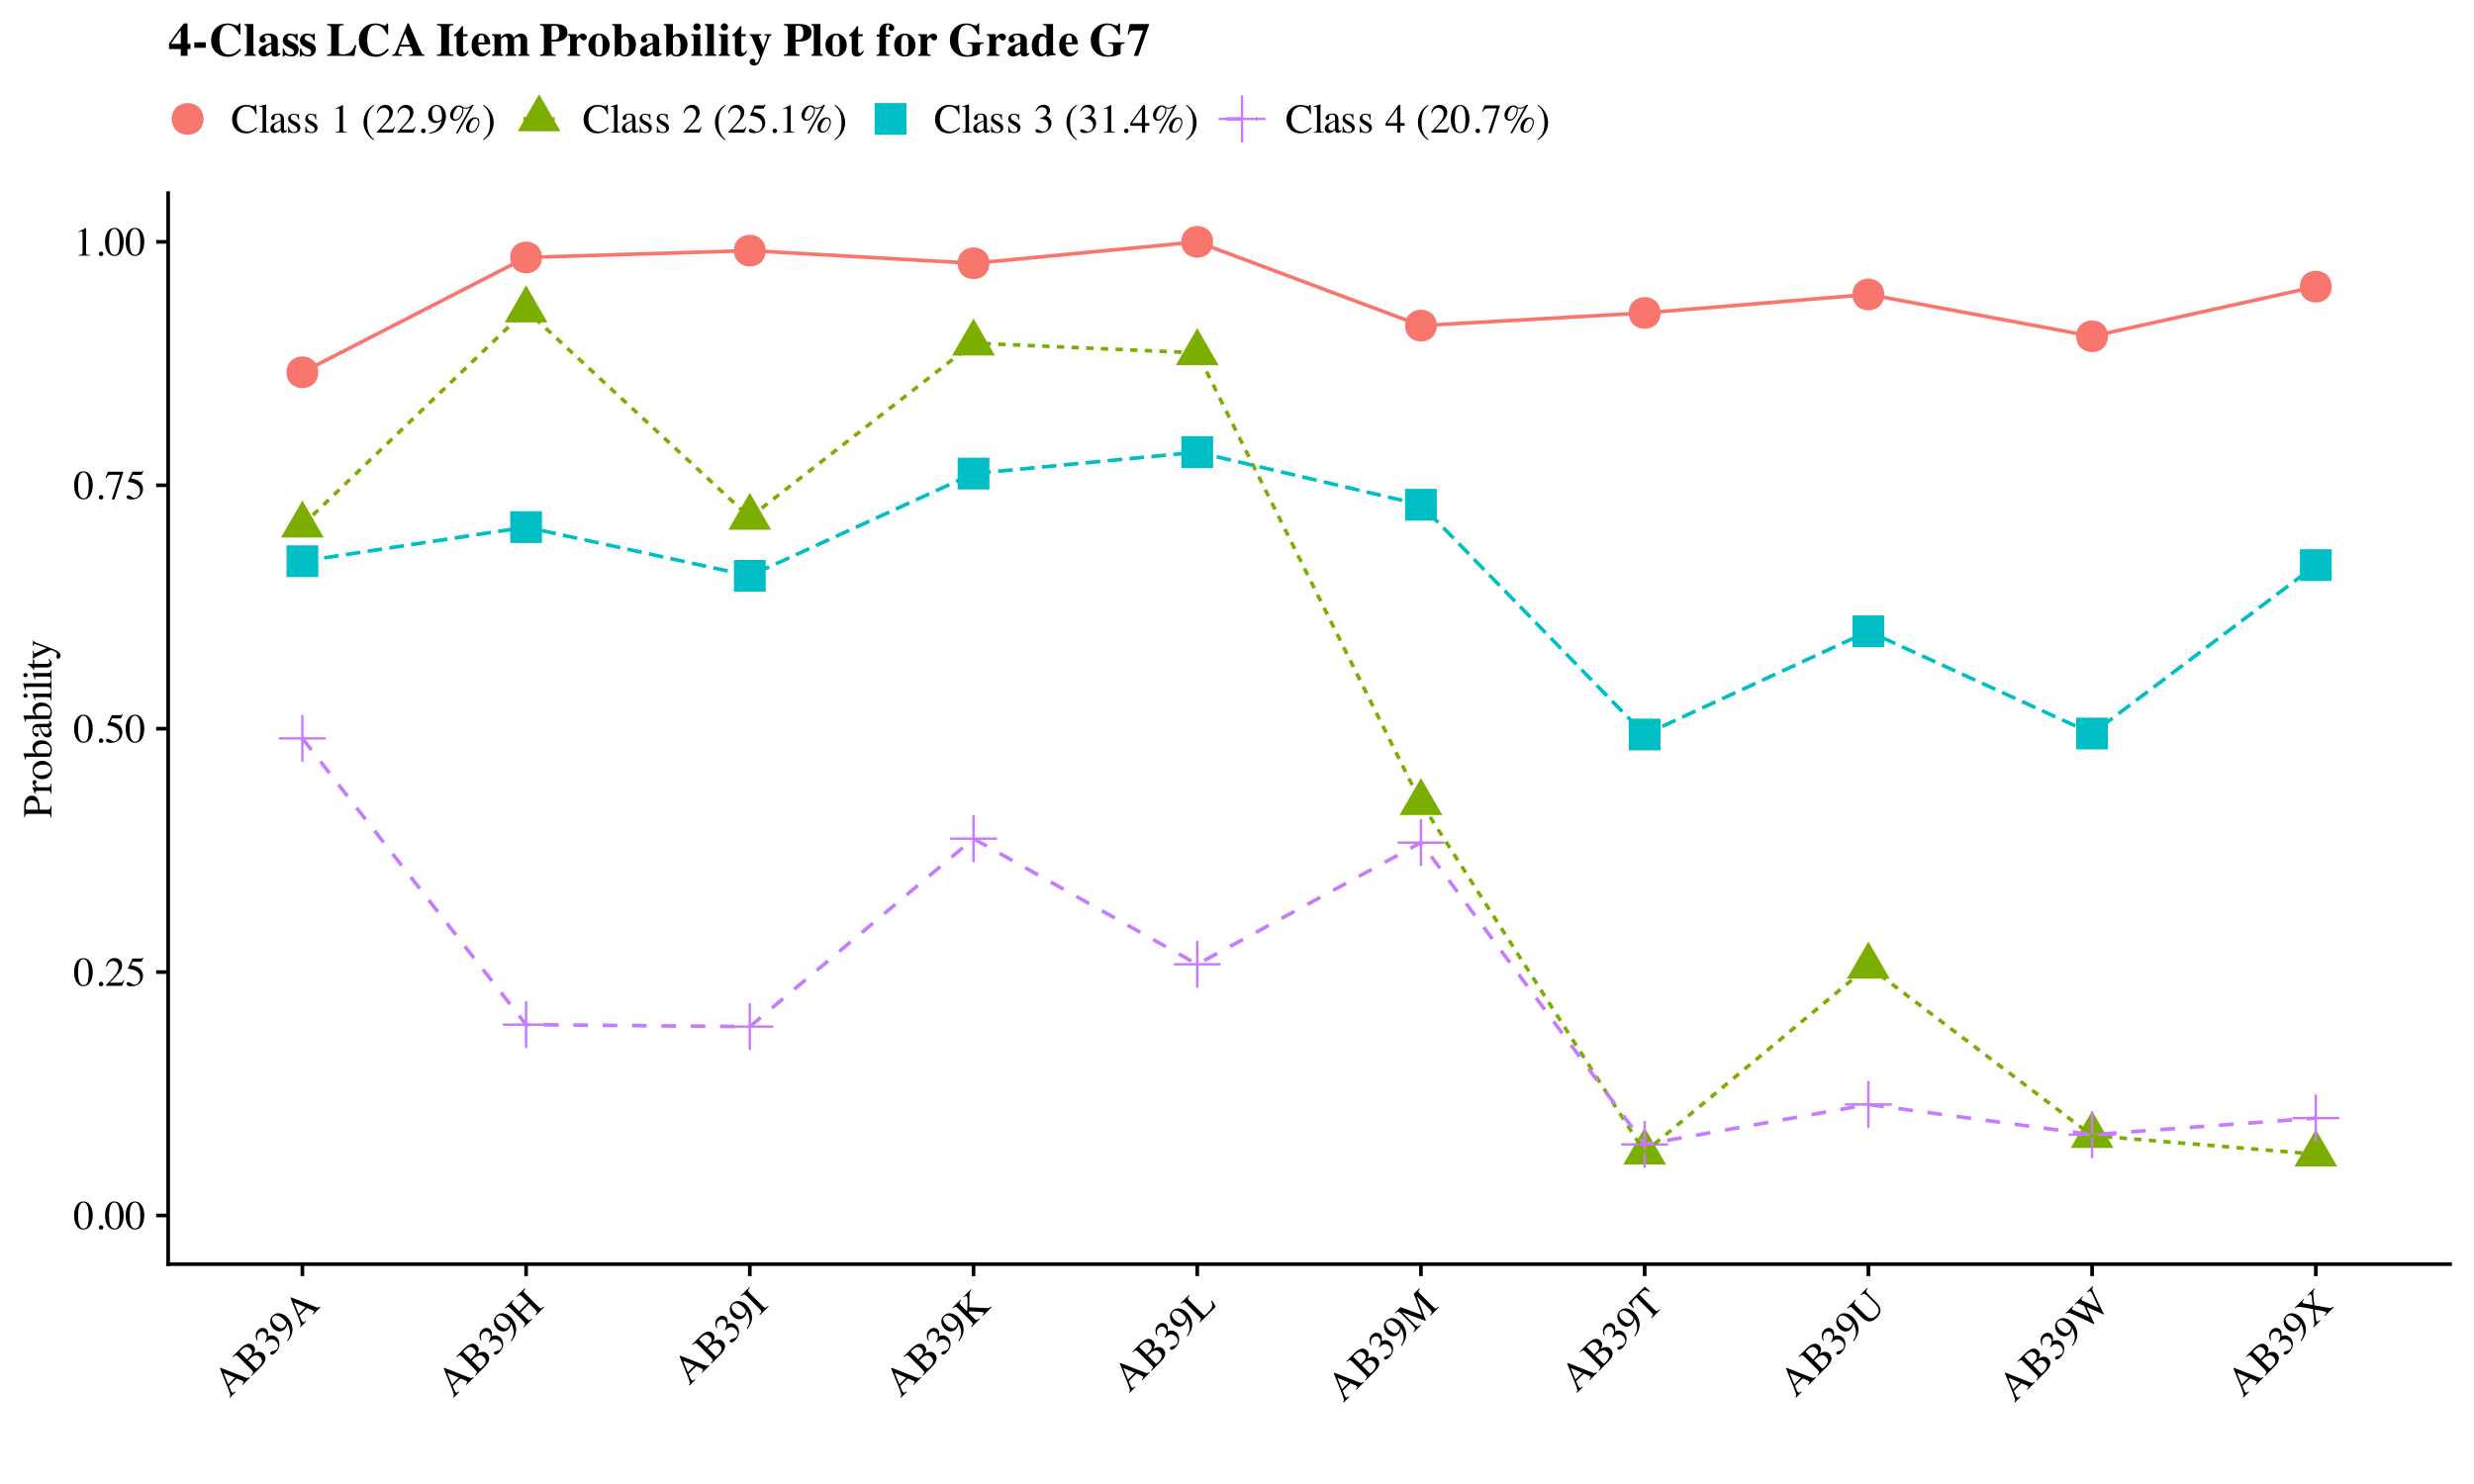 <?xml version="1.0" encoding="UTF-8"?>
<svg xmlns="http://www.w3.org/2000/svg" xmlns:xlink="http://www.w3.org/1999/xlink" width="720" height="432" viewBox="0 0 720 432">
<defs>
<g>
<g id="glyph-0-0">
<path d="M 0.188 0 L 0.188 -7.938 L 8.391 -7.938 L 8.391 0 Z M 7.312 -1.078 L 7.312 -6.859 L 1.266 -6.859 L 1.266 -1.078 Z M 7.312 -1.078 "/>
</g>
<g id="glyph-0-1">
<path d="M 2.875 -0.219 C 3.445 -0.219 3.836 -0.531 4.047 -1.156 C 4.266 -1.789 4.375 -2.703 4.375 -3.891 C 4.375 -4.836 4.312 -5.598 4.188 -6.172 C 3.945 -7.223 3.492 -7.75 2.828 -7.75 C 2.16 -7.75 1.703 -7.207 1.453 -6.125 C 1.328 -5.539 1.266 -4.773 1.266 -3.828 C 1.266 -2.941 1.332 -2.234 1.469 -1.703 C 1.719 -0.711 2.188 -0.219 2.875 -0.219 Z M 2.859 -8.062 C 3.754 -8.062 4.453 -7.594 4.953 -6.656 C 5.336 -5.895 5.531 -5.02 5.531 -4.031 C 5.531 -3.25 5.41 -2.516 5.172 -1.828 C 4.711 -0.535 3.922 0.109 2.797 0.109 C 2.023 0.109 1.395 -0.238 0.906 -0.938 C 0.375 -1.688 0.109 -2.703 0.109 -3.984 C 0.109 -4.984 0.285 -5.848 0.641 -6.578 C 1.117 -7.566 1.859 -8.062 2.859 -8.062 Z M 2.859 -8.062 "/>
</g>
<g id="glyph-0-2">
<path d="M 1.953 0.141 C 1.766 0.141 1.609 0.078 1.484 -0.047 C 1.359 -0.18 1.297 -0.344 1.297 -0.531 C 1.297 -0.707 1.359 -0.859 1.484 -0.984 C 1.617 -1.117 1.773 -1.188 1.953 -1.188 C 2.141 -1.188 2.297 -1.117 2.422 -0.984 C 2.555 -0.859 2.625 -0.707 2.625 -0.531 C 2.625 -0.344 2.555 -0.18 2.422 -0.047 C 2.297 0.078 2.141 0.141 1.953 0.141 Z M 1.953 0.141 "/>
</g>
<g id="glyph-0-3">
<path d="M 0.359 -0.141 C 1.785 -1.617 2.754 -2.707 3.266 -3.406 C 3.773 -4.102 4.031 -4.781 4.031 -5.438 C 4.031 -6.02 3.875 -6.461 3.562 -6.766 C 3.25 -7.066 2.879 -7.219 2.453 -7.219 C 1.91 -7.219 1.477 -7.02 1.156 -6.625 C 0.969 -6.414 0.789 -6.086 0.625 -5.641 L 0.375 -5.688 C 0.562 -6.582 0.891 -7.207 1.359 -7.562 C 1.828 -7.914 2.328 -8.094 2.859 -8.094 C 3.523 -8.094 4.062 -7.883 4.469 -7.469 C 4.875 -7.051 5.078 -6.539 5.078 -5.938 C 5.078 -5.289 4.852 -4.672 4.406 -4.078 C 3.969 -3.484 3.016 -2.43 1.547 -0.922 L 4.234 -0.922 C 4.609 -0.922 4.867 -0.961 5.016 -1.047 C 5.172 -1.141 5.344 -1.359 5.531 -1.703 L 5.688 -1.641 L 5.047 0 L 0.359 0 Z M 0.359 -0.141 "/>
</g>
<g id="glyph-0-4">
<path d="M 0.891 -1.078 C 1.117 -1.078 1.41 -0.945 1.766 -0.688 C 2.129 -0.438 2.41 -0.312 2.609 -0.312 C 3.055 -0.312 3.445 -0.508 3.781 -0.906 C 4.125 -1.301 4.297 -1.789 4.297 -2.375 C 4.297 -3.383 3.754 -4.113 2.672 -4.562 C 2.078 -4.801 1.52 -4.922 1 -4.922 C 0.914 -4.922 0.863 -4.926 0.844 -4.938 C 0.82 -4.945 0.797 -4.969 0.766 -5 C 0.773 -5.031 0.781 -5.055 0.781 -5.078 C 0.789 -5.098 0.797 -5.117 0.797 -5.141 L 2.078 -7.938 L 4.594 -7.938 C 4.719 -7.938 4.812 -7.957 4.875 -8 C 4.945 -8.039 5.039 -8.125 5.156 -8.25 L 5.25 -8.156 L 4.781 -7.078 C 4.77 -7.047 4.727 -7.023 4.656 -7.016 C 4.582 -7.004 4.508 -7 4.438 -7 L 2.156 -7 L 1.672 -5.969 C 2.305 -5.863 2.773 -5.758 3.078 -5.656 C 3.555 -5.5 3.961 -5.258 4.297 -4.938 C 4.578 -4.656 4.789 -4.344 4.938 -4 C 5.082 -3.656 5.156 -3.289 5.156 -2.906 C 5.156 -2.039 4.848 -1.316 4.234 -0.734 C 3.617 -0.16 2.836 0.125 1.891 0.125 C 1.504 0.125 1.195 0.086 0.969 0.016 C 0.57 -0.109 0.375 -0.328 0.375 -0.641 C 0.375 -0.754 0.414 -0.852 0.5 -0.938 C 0.594 -1.031 0.723 -1.078 0.891 -1.078 Z M 0.891 -1.078 "/>
</g>
<g id="glyph-0-5">
<path d="M 5.391 -7.938 L 5.391 -7.75 L 2.844 0.109 L 2.062 0.109 L 4.438 -7.062 L 1.891 -7.062 C 1.504 -7.062 1.227 -7 1.062 -6.875 C 0.906 -6.75 0.695 -6.484 0.438 -6.078 L 0.234 -6.172 C 0.484 -6.797 0.641 -7.18 0.703 -7.328 C 0.766 -7.473 0.844 -7.676 0.938 -7.938 Z M 5.391 -7.938 "/>
</g>
<g id="glyph-0-6">
<path d="M 3.547 -8.047 C 3.566 -8.023 3.578 -8.008 3.578 -8 C 3.578 -8 3.578 -7.977 3.578 -7.938 L 3.578 -0.891 C 3.578 -0.586 3.656 -0.395 3.812 -0.312 C 3.977 -0.227 4.281 -0.18 4.719 -0.172 L 4.719 0 L 1.406 0 L 1.406 -0.172 C 1.883 -0.203 2.195 -0.27 2.344 -0.375 C 2.488 -0.477 2.562 -0.707 2.562 -1.062 L 2.562 -6.484 C 2.562 -6.672 2.535 -6.812 2.484 -6.906 C 2.441 -7.008 2.344 -7.062 2.188 -7.062 C 2.082 -7.062 1.945 -7.031 1.781 -6.969 C 1.625 -6.914 1.473 -6.859 1.328 -6.797 L 1.328 -6.953 L 3.484 -8.047 Z M 3.547 -8.047 "/>
</g>
<g id="glyph-0-7">
<path d="M 4.438 -8.078 C 4.875 -8.078 5.32 -8.008 5.781 -7.875 C 6.238 -7.75 6.492 -7.688 6.547 -7.688 C 6.66 -7.688 6.766 -7.719 6.859 -7.781 C 6.961 -7.844 7.035 -7.941 7.078 -8.078 L 7.328 -8.078 L 7.438 -5.391 L 7.172 -5.391 C 7.004 -5.922 6.797 -6.352 6.547 -6.688 C 6.047 -7.301 5.379 -7.609 4.547 -7.609 C 3.711 -7.609 3.023 -7.273 2.484 -6.609 C 1.953 -5.941 1.688 -5.031 1.688 -3.875 C 1.688 -2.801 1.969 -1.941 2.531 -1.297 C 3.094 -0.66 3.805 -0.344 4.672 -0.344 C 5.285 -0.344 5.852 -0.492 6.375 -0.797 C 6.676 -0.961 7.008 -1.211 7.375 -1.547 L 7.594 -1.328 C 7.332 -0.992 7.004 -0.703 6.609 -0.453 C 5.93 -0.016 5.203 0.203 4.422 0.203 C 3.129 0.203 2.102 -0.207 1.344 -1.031 C 0.645 -1.801 0.297 -2.754 0.297 -3.891 C 0.297 -5.055 0.664 -6.035 1.406 -6.828 C 2.188 -7.66 3.195 -8.078 4.438 -8.078 Z M 4.406 -8.078 Z M 4.406 -8.078 "/>
</g>
<g id="glyph-0-8">
<path d="M 0.25 -0.172 C 0.613 -0.203 0.859 -0.27 0.984 -0.375 C 1.109 -0.488 1.172 -0.707 1.172 -1.031 L 1.172 -6.766 C 1.172 -7.023 1.148 -7.203 1.109 -7.297 C 1.035 -7.461 0.879 -7.547 0.641 -7.547 C 0.586 -7.547 0.523 -7.535 0.453 -7.516 C 0.391 -7.504 0.312 -7.488 0.219 -7.469 L 0.219 -7.672 C 0.75 -7.805 1.383 -7.992 2.125 -8.234 C 2.145 -8.234 2.16 -8.219 2.172 -8.188 C 2.18 -8.164 2.188 -8.117 2.188 -8.047 L 2.188 -1.016 C 2.188 -0.672 2.242 -0.445 2.359 -0.344 C 2.473 -0.25 2.711 -0.191 3.078 -0.172 L 3.078 0 L 0.25 0 Z M 0.25 -0.172 "/>
</g>
<g id="glyph-0-9">
<path d="M 3.438 -3.25 C 2.988 -3.102 2.617 -2.938 2.328 -2.75 C 1.766 -2.406 1.484 -2.016 1.484 -1.578 C 1.484 -1.211 1.598 -0.945 1.828 -0.781 C 1.984 -0.676 2.156 -0.625 2.344 -0.625 C 2.602 -0.625 2.848 -0.695 3.078 -0.844 C 3.316 -0.988 3.438 -1.172 3.438 -1.391 Z M 0.438 -1.172 C 0.438 -1.734 0.723 -2.203 1.297 -2.578 C 1.648 -2.816 2.363 -3.141 3.438 -3.547 L 3.438 -4.031 C 3.438 -4.438 3.398 -4.719 3.328 -4.875 C 3.191 -5.133 2.914 -5.266 2.5 -5.266 C 2.301 -5.266 2.109 -5.211 1.922 -5.109 C 1.742 -5.004 1.656 -4.859 1.656 -4.672 C 1.656 -4.629 1.664 -4.551 1.688 -4.438 C 1.707 -4.32 1.719 -4.25 1.719 -4.219 C 1.719 -4 1.645 -3.848 1.5 -3.766 C 1.414 -3.711 1.316 -3.688 1.203 -3.688 C 1.023 -3.688 0.891 -3.742 0.797 -3.859 C 0.703 -3.973 0.656 -4.102 0.656 -4.25 C 0.656 -4.52 0.82 -4.805 1.156 -5.109 C 1.5 -5.41 2 -5.562 2.656 -5.562 C 3.414 -5.562 3.93 -5.312 4.203 -4.812 C 4.336 -4.539 4.406 -4.148 4.406 -3.641 L 4.406 -1.297 C 4.406 -1.066 4.422 -0.91 4.453 -0.828 C 4.504 -0.672 4.613 -0.594 4.781 -0.594 C 4.863 -0.594 4.938 -0.602 5 -0.625 C 5.062 -0.656 5.16 -0.723 5.297 -0.828 L 5.297 -0.531 C 5.172 -0.375 5.039 -0.25 4.906 -0.156 C 4.688 0 4.461 0.078 4.234 0.078 C 3.961 0.078 3.766 -0.008 3.641 -0.188 C 3.523 -0.363 3.461 -0.566 3.453 -0.797 C 3.16 -0.547 2.91 -0.359 2.703 -0.234 C 2.336 -0.016 2 0.094 1.688 0.094 C 1.344 0.094 1.047 -0.023 0.797 -0.266 C 0.555 -0.504 0.438 -0.805 0.438 -1.172 Z M 2.672 -5.562 Z M 2.672 -5.562 "/>
</g>
<g id="glyph-0-10">
<path d="M 0.625 -1.844 L 0.812 -1.844 C 0.906 -1.395 1.023 -1.055 1.172 -0.828 C 1.453 -0.391 1.852 -0.172 2.375 -0.172 C 2.664 -0.172 2.895 -0.25 3.062 -0.406 C 3.238 -0.57 3.328 -0.781 3.328 -1.031 C 3.328 -1.195 3.273 -1.352 3.172 -1.5 C 3.078 -1.656 2.91 -1.805 2.672 -1.953 L 2.016 -2.328 C 1.535 -2.586 1.18 -2.848 0.953 -3.109 C 0.723 -3.367 0.609 -3.676 0.609 -4.031 C 0.609 -4.469 0.766 -4.828 1.078 -5.109 C 1.391 -5.391 1.781 -5.531 2.25 -5.531 C 2.457 -5.531 2.688 -5.488 2.938 -5.406 C 3.188 -5.332 3.328 -5.297 3.359 -5.297 C 3.43 -5.297 3.484 -5.305 3.516 -5.328 C 3.547 -5.348 3.57 -5.379 3.594 -5.422 L 3.734 -5.422 L 3.781 -3.797 L 3.594 -3.797 C 3.508 -4.172 3.406 -4.461 3.281 -4.672 C 3.031 -5.066 2.68 -5.266 2.234 -5.266 C 1.953 -5.266 1.734 -5.18 1.578 -5.016 C 1.422 -4.848 1.344 -4.648 1.344 -4.422 C 1.344 -4.055 1.613 -3.734 2.156 -3.453 L 2.938 -3.047 C 3.758 -2.586 4.172 -2.055 4.172 -1.453 C 4.172 -0.992 4 -0.617 3.656 -0.328 C 3.312 -0.035 2.859 0.109 2.297 0.109 C 2.066 0.109 1.801 0.07 1.5 0 C 1.207 -0.082 1.035 -0.125 0.984 -0.125 C 0.93 -0.125 0.883 -0.109 0.844 -0.078 C 0.812 -0.047 0.789 -0.004 0.781 0.047 L 0.625 0.047 Z M 2.344 -5.531 Z M 2.344 -5.531 "/>
</g>
<g id="glyph-0-11">
</g>
<g id="glyph-0-12">
<path d="M 0.547 -3.016 C 0.547 -4.367 0.953 -5.562 1.766 -6.594 C 2.266 -7.219 2.859 -7.723 3.547 -8.109 L 3.656 -7.922 C 3.02 -7.422 2.566 -6.93 2.297 -6.453 C 1.828 -5.629 1.594 -4.535 1.594 -3.172 C 1.594 -2.148 1.68 -1.312 1.859 -0.656 C 2.18 0.5 2.781 1.367 3.656 1.953 L 3.5 2.141 C 3.02 1.91 2.5 1.457 1.938 0.781 C 1.008 -0.332 0.547 -1.598 0.547 -3.016 Z M 0.547 -3.016 "/>
</g>
<g id="glyph-0-13">
<path d="M 3 -3.359 C 3.258 -3.359 3.531 -3.43 3.812 -3.578 C 4.102 -3.723 4.266 -3.848 4.297 -3.953 C 4.316 -3.992 4.332 -4.141 4.344 -4.391 C 4.352 -4.641 4.359 -4.844 4.359 -5 C 4.359 -5.812 4.223 -6.473 3.953 -6.984 C 3.68 -7.492 3.281 -7.75 2.75 -7.75 C 2.363 -7.75 2.051 -7.57 1.812 -7.219 C 1.582 -6.875 1.469 -6.359 1.469 -5.672 C 1.469 -5.098 1.578 -4.566 1.797 -4.078 C 2.016 -3.598 2.414 -3.359 3 -3.359 Z M 2.828 -8.078 C 3.691 -8.078 4.359 -7.734 4.828 -7.047 C 5.297 -6.367 5.531 -5.609 5.531 -4.766 C 5.531 -4.172 5.414 -3.566 5.188 -2.953 C 4.969 -2.336 4.645 -1.789 4.219 -1.312 C 3.719 -0.75 3.086 -0.336 2.328 -0.078 C 1.898 0.078 1.363 0.195 0.719 0.281 L 0.656 0.047 C 1.062 -0.047 1.398 -0.145 1.672 -0.25 C 2.16 -0.445 2.551 -0.68 2.844 -0.953 C 3.258 -1.348 3.586 -1.785 3.828 -2.266 C 4.078 -2.754 4.234 -3.164 4.297 -3.5 L 4.094 -3.344 C 3.801 -3.125 3.461 -2.973 3.078 -2.891 C 2.867 -2.848 2.68 -2.828 2.516 -2.828 C 1.859 -2.828 1.332 -3.062 0.938 -3.531 C 0.551 -4 0.359 -4.562 0.359 -5.219 C 0.359 -6.051 0.586 -6.734 1.047 -7.266 C 1.516 -7.805 2.109 -8.078 2.828 -8.078 Z M 2.828 -8.078 "/>
</g>
<g id="glyph-0-14">
<path d="M 3.312 -7.938 C 3.562 -7.938 3.758 -7.906 3.906 -7.844 C 3.988 -7.812 4.07 -7.758 4.156 -7.688 L 4.375 -7.5 C 4.457 -7.414 4.582 -7.359 4.75 -7.328 C 4.914 -7.297 5.082 -7.281 5.25 -7.281 C 5.707 -7.281 6.125 -7.391 6.5 -7.609 C 6.695 -7.723 6.91 -7.891 7.141 -8.109 L 7.609 -8.109 L 2.984 0.172 L 2.422 0.172 L 6.594 -7.328 C 6.301 -7.191 6.082 -7.102 5.938 -7.062 C 5.789 -7.02 5.598 -7 5.359 -7 C 5.148 -7 4.969 -7.008 4.812 -7.031 C 4.719 -7.051 4.625 -7.078 4.531 -7.109 C 4.562 -7.004 4.582 -6.914 4.594 -6.844 C 4.602 -6.781 4.609 -6.676 4.609 -6.531 C 4.609 -5.82 4.367 -5.133 3.891 -4.469 C 3.422 -3.801 2.848 -3.469 2.172 -3.469 C 1.805 -3.469 1.473 -3.602 1.172 -3.875 C 0.879 -4.156 0.734 -4.562 0.734 -5.094 C 0.734 -5.738 0.992 -6.375 1.516 -7 C 2.035 -7.625 2.633 -7.938 3.312 -7.938 Z M 7.094 -0.359 C 7.57 -0.359 8 -0.672 8.375 -1.297 C 8.758 -1.922 8.953 -2.5 8.953 -3.031 C 8.953 -3.352 8.867 -3.602 8.703 -3.781 C 8.547 -3.969 8.336 -4.062 8.078 -4.062 C 7.617 -4.062 7.207 -3.707 6.844 -3 C 6.477 -2.289 6.297 -1.676 6.297 -1.156 C 6.297 -0.895 6.367 -0.695 6.516 -0.562 C 6.66 -0.426 6.852 -0.359 7.094 -0.359 Z M 5.391 -1.641 C 5.391 -2.316 5.656 -2.953 6.188 -3.547 C 6.727 -4.148 7.32 -4.453 7.969 -4.453 C 8.312 -4.453 8.613 -4.348 8.875 -4.141 C 9.133 -3.941 9.266 -3.566 9.266 -3.016 C 9.266 -2.422 9.039 -1.766 8.594 -1.047 C 8.156 -0.336 7.57 0.016 6.844 0.016 C 6.445 0.016 6.102 -0.113 5.812 -0.375 C 5.531 -0.645 5.391 -1.066 5.391 -1.641 Z M 2.391 -3.875 C 2.867 -3.875 3.305 -4.164 3.703 -4.75 C 4.098 -5.332 4.297 -5.969 4.297 -6.656 C 4.297 -6.895 4.27 -7.051 4.219 -7.125 C 4.164 -7.195 4.07 -7.25 3.938 -7.281 C 3.844 -7.301 3.734 -7.359 3.609 -7.453 C 3.484 -7.547 3.406 -7.594 3.375 -7.594 C 3 -7.594 2.613 -7.254 2.219 -6.578 C 1.832 -5.898 1.641 -5.273 1.641 -4.703 C 1.641 -4.441 1.695 -4.238 1.812 -4.094 C 1.938 -3.945 2.129 -3.875 2.391 -3.875 Z M 2.391 -3.875 "/>
</g>
<g id="glyph-0-15">
<path d="M 3.422 -2.953 C 3.422 -2.367 3.344 -1.816 3.188 -1.297 C 3.031 -0.773 2.805 -0.285 2.516 0.172 C 2.211 0.66 1.801 1.117 1.281 1.547 C 0.945 1.828 0.66 2.023 0.422 2.141 L 0.312 1.953 C 0.914 1.492 1.359 1.023 1.641 0.547 C 2.129 -0.297 2.375 -1.41 2.375 -2.797 C 2.375 -3.922 2.258 -4.836 2.031 -5.547 C 1.719 -6.555 1.145 -7.348 0.312 -7.922 L 0.469 -8.109 C 1.082 -7.766 1.656 -7.242 2.188 -6.547 C 3.008 -5.484 3.422 -4.285 3.422 -2.953 Z M 3.422 -2.953 "/>
</g>
<g id="glyph-0-16">
<path d="M 0.938 -1.016 C 1.145 -1.016 1.426 -0.906 1.781 -0.688 C 2.133 -0.469 2.438 -0.359 2.688 -0.359 C 3.227 -0.359 3.629 -0.539 3.891 -0.906 C 4.16 -1.27 4.297 -1.672 4.297 -2.109 C 4.297 -2.523 4.191 -2.895 3.984 -3.219 C 3.617 -3.75 3.004 -4.016 2.141 -4.016 C 2.086 -4.016 2.035 -4.016 1.984 -4.016 C 1.941 -4.016 1.891 -4.008 1.828 -4 L 1.812 -4.156 C 2.438 -4.375 2.926 -4.629 3.281 -4.922 C 3.645 -5.223 3.828 -5.613 3.828 -6.094 C 3.828 -6.52 3.688 -6.844 3.406 -7.062 C 3.125 -7.281 2.801 -7.391 2.438 -7.391 C 2.008 -7.391 1.629 -7.234 1.297 -6.922 C 1.117 -6.742 0.926 -6.477 0.719 -6.125 L 0.547 -6.172 C 0.703 -6.766 0.988 -7.238 1.406 -7.594 C 1.832 -7.945 2.328 -8.125 2.891 -8.125 C 3.484 -8.125 3.941 -7.957 4.266 -7.625 C 4.598 -7.301 4.766 -6.926 4.766 -6.5 C 4.766 -6.113 4.629 -5.766 4.359 -5.453 C 4.203 -5.273 3.969 -5.07 3.656 -4.844 C 4.031 -4.688 4.328 -4.5 4.547 -4.281 C 4.973 -3.875 5.188 -3.352 5.188 -2.719 C 5.188 -1.977 4.895 -1.32 4.312 -0.75 C 3.727 -0.188 2.898 0.094 1.828 0.094 C 1.348 0.094 1.008 0.02 0.812 -0.125 C 0.613 -0.27 0.516 -0.426 0.516 -0.594 C 0.516 -0.688 0.547 -0.781 0.609 -0.875 C 0.68 -0.969 0.789 -1.016 0.938 -1.016 Z M 0.938 -1.016 "/>
</g>
<g id="glyph-0-17">
<path d="M 3.5 -6.844 L 0.625 -2.781 L 3.5 -2.781 Z M 3.891 -8.047 L 4.438 -8.047 L 4.438 -2.781 L 5.672 -2.781 L 5.672 -2 L 4.438 -2 L 4.438 0 L 3.516 0 L 3.516 -2 L 0.141 -2 L 0.141 -2.781 Z M 3.891 -8.047 "/>
</g>
<g id="glyph-1-0">
<path d="M 0.125 -0.125 L -5.484 -5.734 L 0.328 -11.547 L 5.938 -5.938 Z M 4.406 -5.938 L 0.328 -10.016 L -3.953 -5.734 L 0.125 -1.656 Z M 4.406 -5.938 "/>
</g>
<g id="glyph-1-1">
<path d="M 1.625 -5.969 L -1.703 -7.328 L -0.344 -4 Z M 0.125 -0.125 L -0.031 -0.281 C 0.164 -0.52 0.242 -0.766 0.203 -1.016 C 0.172 -1.273 -0.016 -1.848 -0.359 -2.734 L -2.766 -8.672 L -2.609 -8.828 L 4.312 -6.125 C 4.781 -5.945 5.094 -5.863 5.25 -5.875 C 5.406 -5.883 5.598 -5.973 5.828 -6.141 L 5.984 -5.984 L 3.828 -3.828 L 3.672 -3.984 C 3.898 -4.254 4.035 -4.441 4.078 -4.547 C 4.117 -4.648 4.078 -4.766 3.953 -4.891 C 3.91 -4.93 3.82 -4.988 3.688 -5.062 C 3.551 -5.133 3.406 -5.207 3.25 -5.281 L 2.078 -5.734 L -0.141 -3.516 C 0.191 -2.742 0.395 -2.27 0.469 -2.094 C 0.551 -1.926 0.625 -1.812 0.688 -1.75 C 0.832 -1.602 0.992 -1.566 1.172 -1.641 C 1.285 -1.672 1.445 -1.781 1.656 -1.969 L 1.812 -1.812 Z M -2.688 -8.75 Z M -2.688 -8.75 "/>
</g>
<g id="glyph-1-2">
<path d="M 2.203 -2.828 C 2.641 -3.266 2.922 -3.711 3.047 -4.172 C 3.18 -4.641 3.008 -5.113 2.531 -5.594 C 2.051 -6.07 1.551 -6.223 1.031 -6.047 C 0.52 -5.879 0 -5.531 -0.531 -5 C -0.664 -4.863 -0.75 -4.781 -0.781 -4.75 C -0.812 -4.719 -0.863 -4.664 -0.938 -4.594 L 1.172 -2.484 C 1.316 -2.336 1.453 -2.285 1.578 -2.328 C 1.703 -2.367 1.91 -2.535 2.203 -2.828 Z M -0.016 -0.297 C 0.305 -0.66 0.477 -0.938 0.5 -1.125 C 0.52 -1.312 0.367 -1.566 0.047 -1.891 L -3.734 -5.672 C -4.035 -5.973 -4.285 -6.117 -4.484 -6.109 C -4.68 -6.098 -4.957 -5.926 -5.312 -5.594 L -5.469 -5.75 L -3.094 -8.125 C -2.406 -8.812 -1.754 -9.242 -1.141 -9.422 C -0.523 -9.598 0.039 -9.426 0.562 -8.906 C 0.969 -8.5 1.133 -8.051 1.062 -7.562 C 1.031 -7.301 0.895 -6.969 0.656 -6.562 C 1.145 -6.863 1.633 -7.039 2.125 -7.094 C 2.625 -7.156 3.07 -6.988 3.469 -6.594 C 4.133 -5.926 4.281 -5.164 3.906 -4.312 C 3.719 -3.852 3.391 -3.391 2.922 -2.922 L 0.141 -0.141 Z M -0.484 -5.734 C -0.191 -6.023 0.004 -6.305 0.109 -6.578 C 0.297 -7.098 0.176 -7.57 -0.25 -8 C -0.758 -8.508 -1.305 -8.648 -1.891 -8.422 C -2.211 -8.285 -2.613 -7.977 -3.094 -7.5 C -3.27 -7.32 -3.359 -7.195 -3.359 -7.125 C -3.367 -7.062 -3.305 -6.961 -3.172 -6.828 L -1.266 -4.922 Z M -0.484 -5.734 "/>
</g>
<g id="glyph-1-3">
<path d="M -0.062 -1.375 C 0.094 -1.531 0.375 -1.656 0.781 -1.75 C 1.188 -1.844 1.477 -1.977 1.656 -2.156 C 2.031 -2.531 2.18 -2.941 2.109 -3.391 C 2.035 -3.836 1.848 -4.211 1.547 -4.516 C 1.242 -4.816 0.906 -5.008 0.531 -5.094 C -0.094 -5.219 -0.711 -4.973 -1.328 -4.359 C -1.367 -4.316 -1.406 -4.281 -1.438 -4.25 C -1.469 -4.219 -1.5 -4.176 -1.531 -4.125 L -1.656 -4.219 C -1.375 -4.812 -1.207 -5.336 -1.156 -5.797 C -1.113 -6.266 -1.266 -6.672 -1.609 -7.016 C -1.91 -7.316 -2.234 -7.441 -2.578 -7.391 C -2.93 -7.348 -3.238 -7.195 -3.5 -6.938 C -3.801 -6.633 -3.957 -6.258 -3.969 -5.812 C -3.969 -5.562 -3.914 -5.238 -3.812 -4.844 L -3.969 -4.75 C -4.289 -5.281 -4.426 -5.82 -4.375 -6.375 C -4.32 -6.926 -4.098 -7.398 -3.703 -7.797 C -3.285 -8.211 -2.844 -8.422 -2.375 -8.422 C -1.906 -8.422 -1.52 -8.27 -1.219 -7.969 C -0.945 -7.695 -0.801 -7.352 -0.781 -6.938 C -0.758 -6.707 -0.781 -6.395 -0.844 -6 C -0.469 -6.164 -0.125 -6.25 0.188 -6.25 C 0.781 -6.258 1.301 -6.039 1.75 -5.594 C 2.27 -5.07 2.523 -4.406 2.516 -3.594 C 2.504 -2.781 2.117 -1.992 1.359 -1.234 C 1.016 -0.891 0.719 -0.695 0.469 -0.656 C 0.227 -0.625 0.051 -0.664 -0.062 -0.781 C -0.125 -0.844 -0.16 -0.93 -0.172 -1.047 C -0.191 -1.172 -0.156 -1.281 -0.062 -1.375 Z M -0.062 -1.375 "/>
</g>
<g id="glyph-1-4">
<path d="M -0.25 -4.5 C -0.07 -4.676 0.062 -4.914 0.156 -5.219 C 0.258 -5.531 0.285 -5.734 0.234 -5.828 C 0.223 -5.879 0.133 -5.992 -0.031 -6.172 C -0.207 -6.359 -0.348 -6.504 -0.453 -6.609 C -1.023 -7.18 -1.586 -7.555 -2.141 -7.734 C -2.691 -7.91 -3.16 -7.805 -3.547 -7.422 C -3.816 -7.148 -3.91 -6.805 -3.828 -6.391 C -3.742 -5.973 -3.461 -5.523 -2.984 -5.047 C -2.578 -4.641 -2.125 -4.344 -1.625 -4.156 C -1.125 -3.969 -0.664 -4.082 -0.25 -4.5 Z M -3.719 -7.719 C -3.102 -8.332 -2.391 -8.562 -1.578 -8.406 C -0.766 -8.25 -0.062 -7.875 0.531 -7.281 C 0.957 -6.852 1.305 -6.344 1.578 -5.75 C 1.859 -5.164 2.02 -4.551 2.062 -3.906 C 2.102 -3.156 1.941 -2.422 1.578 -1.703 C 1.391 -1.285 1.102 -0.82 0.719 -0.312 L 0.5 -0.438 C 0.719 -0.781 0.891 -1.086 1.016 -1.359 C 1.211 -1.848 1.32 -2.289 1.344 -2.688 C 1.352 -3.258 1.27 -3.801 1.094 -4.312 C 0.926 -4.832 0.75 -5.227 0.562 -5.5 L 0.531 -5.25 C 0.477 -4.883 0.344 -4.539 0.125 -4.219 C 0.008 -4.039 -0.102 -3.895 -0.219 -3.781 C -0.688 -3.312 -1.223 -3.102 -1.828 -3.156 C -2.441 -3.219 -2.977 -3.477 -3.438 -3.938 C -4.031 -4.531 -4.352 -5.18 -4.406 -5.891 C -4.457 -6.598 -4.227 -7.207 -3.719 -7.719 Z M -3.719 -7.719 "/>
</g>
<g id="glyph-1-5">
<path d="M -0.031 -0.281 C 0.27 -0.645 0.422 -0.914 0.422 -1.094 C 0.422 -1.27 0.238 -1.539 -0.125 -1.906 L -3.812 -5.594 C -4.113 -5.895 -4.352 -6.039 -4.531 -6.031 C -4.719 -6.031 -4.984 -5.879 -5.328 -5.578 L -5.484 -5.734 L -3.109 -8.109 L -2.953 -7.953 C -3.254 -7.609 -3.406 -7.348 -3.406 -7.172 C -3.406 -6.992 -3.254 -6.754 -2.953 -6.453 L -1.281 -4.781 L 1.281 -7.344 L -0.391 -9.016 C -0.691 -9.316 -0.93 -9.469 -1.109 -9.469 C -1.285 -9.469 -1.547 -9.316 -1.891 -9.016 L -2.047 -9.172 L 0.328 -11.547 L 0.484 -11.391 C 0.18 -11.047 0.031 -10.785 0.031 -10.609 C 0.031 -10.43 0.18 -10.191 0.484 -9.891 L 4.266 -6.109 C 4.578 -5.797 4.816 -5.641 4.984 -5.641 C 5.16 -5.648 5.426 -5.801 5.781 -6.094 L 5.938 -5.938 L 3.562 -3.562 L 3.406 -3.719 C 3.719 -4.094 3.867 -4.363 3.859 -4.531 C 3.848 -4.695 3.66 -4.961 3.297 -5.328 L 1.641 -6.984 L -0.922 -4.422 L 0.828 -2.672 C 1.141 -2.359 1.383 -2.203 1.562 -2.203 C 1.738 -2.203 2 -2.352 2.344 -2.656 L 2.5 -2.5 L 0.125 -0.125 Z M -0.031 -0.281 "/>
</g>
<g id="glyph-1-6">
<path d="M -0.031 -0.281 C 0.301 -0.656 0.477 -0.938 0.5 -1.125 C 0.52 -1.312 0.367 -1.566 0.047 -1.891 L -3.734 -5.672 C -4.035 -5.973 -4.285 -6.117 -4.484 -6.109 C -4.68 -6.098 -4.961 -5.922 -5.328 -5.578 L -5.484 -5.734 L -2.953 -8.266 L -2.797 -8.109 C -3.141 -7.742 -3.312 -7.461 -3.312 -7.266 C -3.32 -7.078 -3.176 -6.832 -2.875 -6.531 L 0.906 -2.75 C 1.227 -2.426 1.477 -2.27 1.656 -2.281 C 1.844 -2.301 2.125 -2.477 2.5 -2.812 L 2.656 -2.656 L 0.125 -0.125 Z M -4.219 -7 Z M -4.219 -7 "/>
</g>
<g id="glyph-1-7">
<path d="M 0 -0.312 C 0.312 -0.688 0.461 -0.961 0.453 -1.141 C 0.441 -1.316 0.258 -1.582 -0.094 -1.938 L -3.781 -5.625 C -4.082 -5.926 -4.32 -6.07 -4.5 -6.062 C -4.688 -6.062 -4.953 -5.91 -5.297 -5.609 L -5.453 -5.766 L -3.031 -8.188 L -2.875 -8.031 C -3.195 -7.688 -3.359 -7.422 -3.359 -7.234 C -3.359 -7.047 -3.207 -6.801 -2.906 -6.5 L -1.156 -4.75 C -1.082 -5.719 -1.035 -6.523 -1.016 -7.172 C -0.992 -8.316 -1.066 -8.973 -1.234 -9.141 C -1.336 -9.242 -1.457 -9.266 -1.594 -9.203 C -1.727 -9.141 -1.891 -9.016 -2.078 -8.828 L -2.234 -8.984 L -0.016 -11.203 L 0.109 -11.078 C -0.129 -10.773 -0.281 -10.504 -0.344 -10.266 C -0.414 -10.035 -0.461 -9.648 -0.484 -9.109 L -0.516 -5.922 L 3.594 -5.75 C 4.352 -5.719 4.848 -5.719 5.078 -5.75 C 5.316 -5.789 5.582 -5.926 5.875 -6.156 L 6.016 -6.016 L 3.406 -3.406 L 3.25 -3.562 C 3.477 -3.812 3.617 -3.988 3.672 -4.094 C 3.734 -4.207 3.719 -4.312 3.625 -4.406 C 3.582 -4.445 3.488 -4.488 3.344 -4.531 C 3.195 -4.57 3 -4.594 2.75 -4.594 L -0.625 -4.781 L -0.656 -4.25 L 0.875 -2.719 C 1.188 -2.406 1.43 -2.254 1.609 -2.266 C 1.785 -2.273 2.047 -2.422 2.391 -2.703 L 2.547 -2.547 L 0.156 -0.156 Z M 0 -0.312 "/>
</g>
<g id="glyph-1-8">
<path d="M -0.062 -0.25 C 0.219 -0.594 0.363 -0.848 0.375 -1.016 C 0.395 -1.191 0.242 -1.441 -0.078 -1.766 L -3.859 -5.547 C -4.16 -5.848 -4.398 -5.992 -4.578 -5.984 C -4.766 -5.984 -5.023 -5.836 -5.359 -5.547 L -5.516 -5.703 L -3.109 -8.109 L -2.953 -7.953 C -3.266 -7.617 -3.426 -7.359 -3.438 -7.172 C -3.445 -6.984 -3.312 -6.75 -3.031 -6.469 L 1.047 -2.391 C 1.141 -2.297 1.223 -2.234 1.297 -2.203 C 1.379 -2.18 1.484 -2.223 1.609 -2.328 C 1.68 -2.379 1.754 -2.438 1.828 -2.5 C 1.91 -2.57 2.047 -2.703 2.234 -2.891 C 2.984 -3.641 3.426 -4.207 3.562 -4.594 C 3.707 -4.988 3.648 -5.566 3.391 -6.328 L 3.609 -6.547 L 4.656 -4.656 L 0.094 -0.094 Z M -0.062 -0.25 "/>
</g>
<g id="glyph-1-9">
<path d="M -0.062 -0.25 C 0.258 -0.633 0.406 -0.938 0.375 -1.156 C 0.352 -1.383 0.117 -1.723 -0.328 -2.172 L -3.781 -5.625 C -4.082 -5.926 -4.328 -6.07 -4.516 -6.062 C -4.711 -6.062 -4.984 -5.898 -5.328 -5.578 L -5.484 -5.734 L -3.812 -7.406 L 2.406 -5.094 L 0.031 -11.25 L 1.719 -12.938 L 1.875 -12.781 C 1.57 -12.438 1.422 -12.176 1.422 -12 C 1.422 -11.82 1.57 -11.582 1.875 -11.281 L 5.656 -7.5 C 5.969 -7.188 6.207 -7.031 6.375 -7.031 C 6.551 -7.039 6.816 -7.191 7.172 -7.484 L 7.328 -7.328 L 4.953 -4.953 L 4.797 -5.109 C 5.098 -5.473 5.242 -5.742 5.234 -5.922 C 5.234 -6.109 5.055 -6.379 4.703 -6.734 L 0.891 -10.547 L 3.547 -3.547 L 3.422 -3.422 L -3.328 -5.922 L 0.047 -2.547 C 0.516 -2.078 0.879 -1.836 1.141 -1.828 C 1.328 -1.828 1.594 -1.969 1.938 -2.25 L 2.094 -2.094 L 0.094 -0.094 Z M -0.062 -0.25 "/>
</g>
<g id="glyph-1-10">
<path d="M -5.438 -5.781 L -0.656 -10.562 L 0.828 -9.172 L 0.641 -8.984 C 0.086 -9.328 -0.332 -9.492 -0.625 -9.484 C -0.914 -9.473 -1.312 -9.219 -1.812 -8.719 L -2.281 -8.25 L 2.062 -3.906 C 2.383 -3.582 2.641 -3.43 2.828 -3.453 C 3.016 -3.473 3.289 -3.645 3.656 -3.969 L 3.812 -3.812 L 1.344 -1.344 L 1.188 -1.5 C 1.508 -1.883 1.672 -2.164 1.672 -2.344 C 1.672 -2.52 1.488 -2.789 1.125 -3.156 L -3.125 -7.406 L -3.594 -6.938 C -4.062 -6.469 -4.312 -6.078 -4.344 -5.766 C -4.383 -5.461 -4.219 -5.039 -3.844 -4.5 L -4.047 -4.297 Z M -5.438 -5.781 "/>
</g>
<g id="glyph-1-11">
<path d="M -3.094 -8.125 L -2.938 -7.969 C -3.238 -7.625 -3.391 -7.359 -3.391 -7.172 C -3.398 -6.992 -3.254 -6.754 -2.953 -6.453 L -0.234 -3.734 C 0.211 -3.285 0.617 -2.992 0.984 -2.859 C 1.66 -2.641 2.316 -2.848 2.953 -3.484 C 3.641 -4.172 3.867 -4.867 3.641 -5.578 C 3.523 -5.961 3.195 -6.426 2.656 -6.969 L 0.453 -9.172 C -0.016 -9.641 -0.363 -9.875 -0.594 -9.875 C -0.82 -9.875 -1.102 -9.738 -1.438 -9.469 L -1.594 -9.625 L 0.375 -11.594 L 0.531 -11.438 C 0.227 -11.07 0.086 -10.773 0.109 -10.547 C 0.141 -10.328 0.379 -9.992 0.828 -9.547 L 3.031 -7.344 C 3.613 -6.758 3.984 -6.211 4.141 -5.703 C 4.41 -4.766 4.082 -3.832 3.156 -2.906 C 2.227 -1.977 1.305 -1.648 0.391 -1.922 C -0.117 -2.078 -0.633 -2.414 -1.156 -2.938 L -3.812 -5.594 C -4.113 -5.895 -4.359 -6.039 -4.547 -6.031 C -4.734 -6.02 -4.992 -5.867 -5.328 -5.578 L -5.484 -5.734 Z M -2.531 -8.688 Z M -2.531 -8.688 "/>
</g>
<g id="glyph-1-12">
<path d="M -3.484 -7.734 L -3.328 -7.578 C -3.504 -7.398 -3.613 -7.258 -3.656 -7.156 C -3.738 -6.988 -3.719 -6.844 -3.594 -6.719 C -3.539 -6.664 -3.477 -6.617 -3.406 -6.578 C -3.344 -6.547 -3.254 -6.504 -3.141 -6.453 L 1.281 -4.5 L -0.203 -7.797 L -1.641 -8.391 C -1.898 -8.504 -2.133 -8.52 -2.344 -8.438 C -2.469 -8.395 -2.617 -8.285 -2.797 -8.109 L -2.953 -8.266 L -0.688 -10.531 L -0.531 -10.375 C -0.75 -10.156 -0.883 -9.988 -0.938 -9.875 C -1.02 -9.707 -0.988 -9.551 -0.844 -9.406 C -0.789 -9.352 -0.738 -9.312 -0.688 -9.281 C -0.645 -9.258 -0.539 -9.219 -0.375 -9.156 L 4.031 -7.188 L 2.203 -11.141 C 2.109 -11.359 2.008 -11.539 1.906 -11.688 C 1.844 -11.77 1.785 -11.836 1.734 -11.891 C 1.586 -12.035 1.41 -12.066 1.203 -11.984 C 1.078 -11.941 0.93 -11.836 0.766 -11.672 L 0.609 -11.828 L 2.297 -13.516 L 2.453 -13.359 C 2.316 -13.18 2.234 -13.035 2.203 -12.922 C 2.141 -12.691 2.172 -12.441 2.297 -12.172 L 3.906 -8.75 L 4.531 -7.438 L 5.562 -5.375 L 5.438 -5.25 L 4.109 -5.891 L 0.5 -7.469 L 2.781 -2.594 L 2.641 -2.453 L 0.266 -3.609 L -2.422 -4.859 C -3.547 -5.379 -4.258 -5.672 -4.562 -5.734 C -4.875 -5.805 -5.16 -5.723 -5.422 -5.484 L -5.578 -5.641 Z M -3.484 -7.734 "/>
</g>
<g id="glyph-1-13">
<path d="M -0.062 -0.25 C 0.145 -0.5 0.254 -0.727 0.266 -0.938 C 0.285 -1.156 0.258 -1.656 0.188 -2.438 L -0.125 -5.406 L -2.422 -5.828 C -3.41 -6.004 -4.062 -6.082 -4.375 -6.062 C -4.688 -6.039 -4.984 -5.898 -5.266 -5.641 L -5.422 -5.797 L -2.859 -8.359 L -2.703 -8.203 C -2.953 -7.953 -3.098 -7.773 -3.141 -7.672 C -3.223 -7.523 -3.203 -7.391 -3.078 -7.266 C -3.004 -7.191 -2.883 -7.125 -2.719 -7.062 C -2.633 -7.039 -2.531 -7.02 -2.406 -7 L -0.234 -6.609 L -0.453 -8.734 C -0.473 -9.047 -0.508 -9.281 -0.562 -9.438 C -0.602 -9.52 -0.648 -9.586 -0.703 -9.641 C -0.828 -9.766 -0.961 -9.785 -1.109 -9.703 C -1.223 -9.648 -1.375 -9.531 -1.562 -9.344 L -1.719 -9.5 L 0.297 -11.516 L 0.453 -11.359 C 0.223 -11.129 0.082 -10.914 0.031 -10.719 C -0.062 -10.414 -0.078 -9.941 -0.016 -9.297 L 0.297 -6.516 L 4.25 -5.812 C 4.676 -5.738 4.977 -5.723 5.156 -5.766 C 5.344 -5.816 5.562 -5.938 5.812 -6.125 L 5.969 -5.969 L 3.453 -3.453 L 3.281 -3.625 C 3.52 -3.863 3.664 -4.047 3.719 -4.172 C 3.781 -4.305 3.758 -4.426 3.656 -4.531 C 3.57 -4.613 3.363 -4.695 3.031 -4.781 C 2.695 -4.863 1.816 -5.035 0.391 -5.297 L 0.672 -3.047 C 0.711 -2.711 0.742 -2.473 0.766 -2.328 C 0.816 -2.109 0.879 -1.961 0.953 -1.891 C 1.066 -1.773 1.219 -1.758 1.406 -1.844 C 1.52 -1.895 1.688 -2.02 1.906 -2.219 L 2.062 -2.062 L 0.094 -0.094 Z M -0.062 -0.25 "/>
</g>
<g id="glyph-2-0">
<path d="M 0 -0.188 L -7.938 -0.188 L -7.938 -8.391 L 0 -8.391 Z M -1.078 -7.312 L -6.859 -7.312 L -6.859 -1.266 L -1.078 -1.266 Z M -1.078 -7.312 "/>
</g>
<g id="glyph-2-1">
<path d="M -5.766 -5.188 C -6.492 -5.188 -6.992 -4.875 -7.266 -4.25 C -7.422 -3.906 -7.5 -3.473 -7.5 -2.953 C -7.5 -2.703 -7.473 -2.551 -7.422 -2.5 C -7.367 -2.445 -7.258 -2.422 -7.094 -2.422 L -3.969 -2.422 C -3.945 -2.629 -3.93 -2.766 -3.922 -2.828 C -3.922 -2.898 -3.922 -2.969 -3.922 -3.031 C -3.922 -3.582 -4 -4.016 -4.156 -4.328 C -4.445 -4.898 -4.984 -5.188 -5.766 -5.188 Z M -0.219 -0.188 C -0.258 -0.645 -0.348 -0.93 -0.484 -1.047 C -0.629 -1.16 -0.945 -1.219 -1.438 -1.219 L -6.641 -1.219 C -7.055 -1.219 -7.332 -1.156 -7.469 -1.031 C -7.602 -0.906 -7.688 -0.625 -7.719 -0.188 L -7.938 -0.188 L -7.938 -3.359 C -7.938 -4.367 -7.738 -5.145 -7.344 -5.688 C -6.945 -6.227 -6.43 -6.5 -5.797 -6.5 C -4.973 -6.5 -4.379 -6.195 -4.016 -5.594 C -3.648 -5 -3.469 -4.254 -3.469 -3.359 C -3.469 -3.234 -3.469 -3.066 -3.469 -2.859 C -3.477 -2.66 -3.484 -2.516 -3.484 -2.422 L -1.297 -2.422 C -0.848 -2.422 -0.562 -2.488 -0.438 -2.625 C -0.32 -2.758 -0.25 -3.066 -0.219 -3.547 L 0 -3.547 L 0 -0.188 Z M -0.219 -0.188 "/>
</g>
<g id="glyph-2-2">
<path d="M -0.188 -0.047 C -0.219 -0.41 -0.281 -0.648 -0.375 -0.766 C -0.477 -0.879 -0.688 -0.938 -1 -0.938 L -3.641 -0.938 C -4.023 -0.938 -4.301 -0.898 -4.469 -0.828 C -4.633 -0.766 -4.719 -0.633 -4.719 -0.438 C -4.719 -0.395 -4.711 -0.344 -4.703 -0.281 C -4.691 -0.219 -4.68 -0.148 -4.672 -0.078 L -4.859 -0.078 C -4.93 -0.305 -5.008 -0.535 -5.094 -0.766 C -5.176 -1.004 -5.238 -1.164 -5.281 -1.25 C -5.352 -1.445 -5.438 -1.648 -5.531 -1.859 C -5.531 -1.891 -5.52 -1.906 -5.5 -1.906 C -5.477 -1.914 -5.438 -1.922 -5.375 -1.922 L -4.406 -1.922 C -4.758 -2.172 -5.031 -2.41 -5.219 -2.641 C -5.414 -2.867 -5.516 -3.109 -5.516 -3.359 C -5.516 -3.555 -5.453 -3.719 -5.328 -3.844 C -5.211 -3.969 -5.066 -4.031 -4.891 -4.031 C -4.734 -4.031 -4.598 -3.984 -4.484 -3.891 C -4.379 -3.797 -4.328 -3.676 -4.328 -3.531 C -4.328 -3.383 -4.395 -3.234 -4.531 -3.078 C -4.664 -2.93 -4.734 -2.816 -4.734 -2.734 C -4.734 -2.598 -4.625 -2.426 -4.406 -2.219 C -4.188 -2.02 -3.957 -1.922 -3.719 -1.922 L -1.078 -1.922 C -0.742 -1.922 -0.508 -2 -0.375 -2.156 C -0.25 -2.312 -0.188 -2.57 -0.188 -2.938 L 0 -2.938 L 0 -0.047 Z M -0.188 -0.047 "/>
</g>
<g id="glyph-2-3">
<path d="M -2.719 -0.312 C -3.5 -0.312 -4.156 -0.555 -4.688 -1.047 C -5.227 -1.535 -5.5 -2.172 -5.5 -2.953 C -5.5 -3.723 -5.242 -4.363 -4.734 -4.875 C -4.223 -5.383 -3.547 -5.641 -2.703 -5.641 C -1.93 -5.641 -1.254 -5.391 -0.672 -4.891 C -0.098 -4.398 0.188 -3.766 0.188 -2.984 C 0.188 -2.234 -0.086 -1.598 -0.641 -1.078 C -1.191 -0.566 -1.883 -0.312 -2.719 -0.312 Z M -5.141 -2.797 C -5.141 -2.484 -5.039 -2.211 -4.844 -1.984 C -4.488 -1.598 -3.875 -1.406 -3 -1.406 C -2.301 -1.406 -1.648 -1.562 -1.047 -1.875 C -0.453 -2.188 -0.156 -2.625 -0.156 -3.188 C -0.156 -3.625 -0.352 -3.957 -0.75 -4.188 C -1.156 -4.426 -1.688 -4.547 -2.344 -4.547 C -3.02 -4.547 -3.656 -4.395 -4.25 -4.094 C -4.844 -3.789 -5.141 -3.359 -5.141 -2.797 Z M -5.5 -3 Z M -5.5 -3 "/>
</g>
<g id="glyph-2-4">
<path d="M -7.453 -0.047 L -7.656 -0.047 C -7.758 -0.484 -7.875 -0.879 -8 -1.234 C -8.125 -1.598 -8.188 -1.789 -8.188 -1.812 C -8.156 -1.82 -8.129 -1.828 -8.109 -1.828 L -4.547 -1.828 C -4.734 -1.93 -4.91 -2.082 -5.078 -2.281 C -5.367 -2.645 -5.516 -3.062 -5.516 -3.531 C -5.516 -4.102 -5.27 -4.594 -4.781 -5 C -4.301 -5.406 -3.676 -5.609 -2.906 -5.609 C -2.07 -5.609 -1.359 -5.344 -0.766 -4.812 C -0.18 -4.289 0.109 -3.598 0.109 -2.734 C 0.109 -2.305 0.023 -1.879 -0.141 -1.453 C -0.316 -1.035 -0.488 -0.828 -0.656 -0.828 L -6.859 -0.828 C -7.086 -0.828 -7.25 -0.797 -7.344 -0.734 C -7.438 -0.672 -7.484 -0.531 -7.484 -0.312 Z M -0.859 -1.812 C -0.648 -1.844 -0.5 -1.992 -0.406 -2.266 C -0.32 -2.535 -0.281 -2.77 -0.281 -2.969 C -0.281 -3.52 -0.484 -3.926 -0.891 -4.188 C -1.305 -4.445 -1.805 -4.578 -2.391 -4.578 C -2.973 -4.578 -3.508 -4.453 -4 -4.203 C -4.5 -3.961 -4.75 -3.566 -4.75 -3.016 C -4.75 -2.742 -4.66 -2.473 -4.484 -2.203 C -4.316 -1.941 -4.102 -1.812 -3.844 -1.812 Z M -0.859 -1.812 "/>
</g>
<g id="glyph-2-5">
<path d="M -3.25 -3.438 C -3.102 -2.988 -2.938 -2.617 -2.75 -2.328 C -2.406 -1.766 -2.016 -1.484 -1.578 -1.484 C -1.211 -1.484 -0.945 -1.598 -0.781 -1.828 C -0.676 -1.984 -0.625 -2.156 -0.625 -2.344 C -0.625 -2.602 -0.695 -2.848 -0.844 -3.078 C -0.988 -3.316 -1.172 -3.438 -1.391 -3.438 Z M -1.172 -0.438 C -1.734 -0.438 -2.203 -0.723 -2.578 -1.297 C -2.816 -1.648 -3.141 -2.363 -3.547 -3.438 L -4.031 -3.438 C -4.438 -3.438 -4.719 -3.398 -4.875 -3.328 C -5.133 -3.191 -5.266 -2.914 -5.266 -2.5 C -5.266 -2.301 -5.211 -2.109 -5.109 -1.922 C -5.004 -1.742 -4.859 -1.656 -4.672 -1.656 C -4.629 -1.656 -4.551 -1.664 -4.438 -1.688 C -4.32 -1.707 -4.25 -1.719 -4.219 -1.719 C -4 -1.719 -3.848 -1.645 -3.766 -1.5 C -3.711 -1.414 -3.688 -1.316 -3.688 -1.203 C -3.688 -1.023 -3.742 -0.891 -3.859 -0.797 C -3.973 -0.703 -4.102 -0.656 -4.25 -0.656 C -4.52 -0.656 -4.805 -0.82 -5.109 -1.156 C -5.41 -1.5 -5.562 -2 -5.562 -2.656 C -5.562 -3.414 -5.312 -3.93 -4.812 -4.203 C -4.539 -4.336 -4.148 -4.406 -3.641 -4.406 L -1.297 -4.406 C -1.066 -4.406 -0.91 -4.422 -0.828 -4.453 C -0.672 -4.504 -0.594 -4.613 -0.594 -4.781 C -0.594 -4.863 -0.602 -4.938 -0.625 -5 C -0.656 -5.062 -0.723 -5.16 -0.828 -5.297 L -0.531 -5.297 C -0.375 -5.172 -0.25 -5.039 -0.156 -4.906 C 0 -4.688 0.078 -4.461 0.078 -4.234 C 0.078 -3.961 -0.008 -3.766 -0.188 -3.641 C -0.363 -3.523 -0.566 -3.461 -0.797 -3.453 C -0.547 -3.16 -0.359 -2.91 -0.234 -2.703 C -0.016 -2.336 0.094 -2 0.094 -1.688 C 0.094 -1.344 -0.023 -1.047 -0.266 -0.797 C -0.504 -0.555 -0.805 -0.438 -1.172 -0.438 Z M -5.562 -2.672 Z M -5.562 -2.672 "/>
</g>
<g id="glyph-2-6">
<path d="M -7.562 -0.984 C -7.727 -0.984 -7.875 -1.039 -8 -1.156 C -8.125 -1.281 -8.188 -1.426 -8.188 -1.594 C -8.188 -1.758 -8.125 -1.898 -8 -2.016 C -7.883 -2.141 -7.738 -2.203 -7.562 -2.203 C -7.395 -2.203 -7.25 -2.141 -7.125 -2.016 C -7.008 -1.898 -6.953 -1.758 -6.953 -1.594 C -6.953 -1.426 -7.008 -1.281 -7.125 -1.156 C -7.25 -1.039 -7.395 -0.984 -7.562 -0.984 Z M -0.172 -0.234 C -0.203 -0.648 -0.27 -0.91 -0.375 -1.016 C -0.477 -1.129 -0.758 -1.188 -1.219 -1.188 L -4.016 -1.188 C -4.266 -1.188 -4.441 -1.172 -4.547 -1.141 C -4.703 -1.078 -4.781 -0.953 -4.781 -0.766 C -4.781 -0.723 -4.773 -0.68 -4.766 -0.641 C -4.766 -0.598 -4.734 -0.477 -4.672 -0.281 L -4.859 -0.281 L -4.938 -0.547 C -5.164 -1.223 -5.332 -1.695 -5.438 -1.969 C -5.488 -2.082 -5.516 -2.156 -5.516 -2.188 C -5.484 -2.188 -5.453 -2.188 -5.422 -2.188 L -1.219 -2.188 C -0.77 -2.188 -0.488 -2.238 -0.375 -2.344 C -0.27 -2.457 -0.203 -2.703 -0.172 -3.078 L 0 -3.078 L 0 -0.234 Z M -0.172 -0.234 "/>
</g>
<g id="glyph-2-7">
<path d="M -0.172 -0.25 C -0.203 -0.613 -0.27 -0.859 -0.375 -0.984 C -0.488 -1.109 -0.707 -1.172 -1.031 -1.172 L -6.766 -1.172 C -7.023 -1.172 -7.203 -1.148 -7.297 -1.109 C -7.461 -1.035 -7.547 -0.879 -7.547 -0.641 C -7.547 -0.586 -7.535 -0.523 -7.516 -0.453 C -7.504 -0.391 -7.488 -0.312 -7.469 -0.219 L -7.672 -0.219 C -7.805 -0.75 -7.992 -1.383 -8.234 -2.125 C -8.234 -2.145 -8.219 -2.16 -8.188 -2.172 C -8.164 -2.18 -8.117 -2.188 -8.047 -2.188 L -1.016 -2.188 C -0.672 -2.188 -0.445 -2.242 -0.344 -2.359 C -0.25 -2.473 -0.191 -2.711 -0.172 -3.078 L 0 -3.078 L 0 -0.25 Z M -0.172 -0.25 "/>
</g>
<g id="glyph-2-8">
<path d="M -5.406 -3.047 L -4.984 -3.047 L -4.984 -1.859 L -1.609 -1.844 C -1.305 -1.844 -1.082 -1.867 -0.938 -1.922 C -0.664 -2.016 -0.531 -2.195 -0.531 -2.469 C -0.531 -2.613 -0.562 -2.738 -0.625 -2.844 C -0.695 -2.945 -0.801 -3.062 -0.938 -3.188 L -0.812 -3.344 L -0.641 -3.219 C -0.367 -3.008 -0.176 -2.789 -0.062 -2.562 C 0.051 -2.344 0.109 -2.129 0.109 -1.922 C 0.109 -1.453 -0.094 -1.141 -0.5 -0.984 C -0.727 -0.891 -1.039 -0.844 -1.438 -0.844 L -4.984 -0.844 L -4.984 -0.203 C -4.992 -0.18 -5.004 -0.164 -5.016 -0.156 C -5.023 -0.145 -5.039 -0.141 -5.062 -0.141 C -5.102 -0.141 -5.133 -0.148 -5.156 -0.172 C -5.176 -0.191 -5.223 -0.25 -5.297 -0.344 C -5.523 -0.613 -5.707 -0.805 -5.844 -0.922 C -5.977 -1.047 -6.344 -1.328 -6.938 -1.766 C -6.938 -1.816 -6.93 -1.848 -6.922 -1.859 C -6.922 -1.867 -6.895 -1.875 -6.844 -1.875 L -5.406 -1.875 Z M -5.406 -3.047 "/>
</g>
<g id="glyph-2-9">
<path d="M -5.391 -0.172 L -5.391 -2.641 L -5.203 -2.641 C -5.203 -2.441 -5.188 -2.297 -5.156 -2.203 C -5.102 -2.023 -5.004 -1.938 -4.859 -1.938 C -4.797 -1.938 -4.734 -1.945 -4.672 -1.969 C -4.617 -1.988 -4.539 -2.02 -4.438 -2.062 L -1.391 -3.438 L -4.453 -4.547 C -4.484 -4.555 -4.551 -4.57 -4.656 -4.594 C -4.77 -4.625 -4.848 -4.641 -4.891 -4.641 C -4.992 -4.641 -5.066 -4.602 -5.109 -4.531 C -5.16 -4.457 -5.188 -4.367 -5.188 -4.266 L -5.203 -4.078 L -5.391 -4.078 L -5.391 -5.688 L -5.203 -5.688 C -5.18 -5.531 -5.125 -5.41 -5.031 -5.328 C -4.945 -5.242 -4.828 -5.176 -4.672 -5.125 L 0.219 -3.281 C 1.062 -2.957 1.672 -2.648 2.047 -2.359 C 2.43 -2.066 2.625 -1.695 2.625 -1.25 C 2.625 -1.031 2.566 -0.82 2.453 -0.625 C 2.348 -0.438 2.176 -0.344 1.938 -0.344 C 1.781 -0.344 1.648 -0.398 1.547 -0.516 C 1.453 -0.629 1.406 -0.773 1.406 -0.953 C 1.406 -1.055 1.441 -1.207 1.516 -1.406 C 1.586 -1.602 1.625 -1.742 1.625 -1.828 C 1.625 -2.047 1.367 -2.273 0.859 -2.516 C 0.359 -2.766 0.02 -2.891 -0.156 -2.891 C -0.188 -2.891 -0.227 -2.883 -0.281 -2.875 C -0.332 -2.863 -0.379 -2.848 -0.422 -2.828 L -4.469 -0.953 C -4.758 -0.816 -4.953 -0.695 -5.047 -0.594 C -5.141 -0.5 -5.195 -0.359 -5.219 -0.172 Z M -5.5 -2.953 Z M -5.5 -2.953 "/>
</g>
<g id="glyph-3-0">
<path d="M 0.25 0 L 0.25 -9.266 L 10.391 -9.266 L 10.391 0 Z M 9.047 -1.328 L 9.047 -7.938 L 1.578 -7.938 L 1.578 -1.328 Z M 9.047 -1.328 "/>
</g>
<g id="glyph-3-1">
<path d="M 3.672 -3.484 L 3.672 -7.391 L 3.578 -7.391 L 0.906 -3.625 L 0.906 -3.484 Z M 0.25 -3.531 C 0.281 -3.602 0.316 -3.664 0.359 -3.719 C 0.398 -3.781 0.523 -3.957 0.734 -4.25 L 2.156 -6.281 L 4 -8.719 L 4.562 -9.438 L 5.641 -9.438 L 5.641 -3.484 L 6.5 -3.484 L 6.5 -1.969 L 5.641 -1.969 L 5.641 0 L 3.672 0 L 3.672 -1.969 L 0.25 -1.969 Z M 0.25 -3.531 "/>
</g>
<g id="glyph-3-2">
<path d="M 0.609 -3.938 L 3.938 -3.938 L 3.938 -2.344 L 0.609 -2.344 Z M 0.609 -3.938 "/>
</g>
<g id="glyph-3-3">
<path d="M 5.312 -9.438 C 5.875 -9.438 6.445 -9.332 7.031 -9.125 C 7.625 -8.914 7.953 -8.812 8.016 -8.812 C 8.191 -8.812 8.332 -8.875 8.438 -9 C 8.539 -9.133 8.609 -9.281 8.641 -9.438 L 9.016 -9.438 L 9.016 -6.219 L 8.672 -6.219 C 8.336 -6.914 8 -7.469 7.656 -7.875 C 7.008 -8.613 6.281 -8.984 5.469 -8.984 C 4.551 -8.984 3.898 -8.586 3.516 -7.797 C 3.129 -7.004 2.938 -5.941 2.938 -4.609 C 2.938 -3.617 3.051 -2.805 3.281 -2.172 C 3.695 -0.984 4.484 -0.391 5.641 -0.391 C 6.348 -0.391 7.004 -0.586 7.609 -0.984 C 7.953 -1.211 8.363 -1.578 8.844 -2.078 L 9.25 -1.734 C 8.719 -1.141 8.25 -0.707 7.844 -0.438 C 7.113 0.039 6.305 0.281 5.422 0.281 C 4.066 0.281 2.93 -0.125 2.016 -0.938 C 1.004 -1.82 0.5 -3.016 0.5 -4.516 C 0.5 -6.016 0.984 -7.223 1.953 -8.141 C 2.867 -9.004 3.988 -9.438 5.312 -9.438 Z M 5.266 -9.484 Z M 5.266 -9.484 "/>
</g>
<g id="glyph-3-4">
<path d="M 0.219 -0.328 C 0.457 -0.391 0.629 -0.469 0.734 -0.562 C 0.836 -0.656 0.891 -0.852 0.891 -1.156 L 0.891 -8.141 C 0.891 -8.43 0.844 -8.617 0.75 -8.703 C 0.656 -8.797 0.477 -8.875 0.219 -8.938 L 0.219 -9.266 L 2.812 -9.266 L 2.812 -1.156 C 2.812 -0.852 2.859 -0.656 2.953 -0.562 C 3.055 -0.469 3.234 -0.391 3.484 -0.328 L 3.484 0 L 0.219 0 Z M 0.219 -0.328 "/>
</g>
<g id="glyph-3-5">
<path d="M 3 -0.781 C 3.227 -0.781 3.438 -0.848 3.625 -0.984 C 3.738 -1.066 3.867 -1.191 4.016 -1.359 L 4.016 -3.359 C 3.648 -3.273 3.328 -3.133 3.047 -2.938 C 2.578 -2.613 2.344 -2.195 2.344 -1.688 C 2.344 -1.395 2.41 -1.172 2.547 -1.016 C 2.68 -0.859 2.832 -0.781 3 -0.781 Z M 0.344 -1.281 C 0.344 -1.895 0.641 -2.379 1.234 -2.734 C 1.828 -3.098 2.758 -3.469 4.031 -3.844 L 4.031 -4.844 C 4.031 -5.25 3.941 -5.547 3.766 -5.734 C 3.598 -5.93 3.297 -6.031 2.859 -6.031 C 2.609 -6.031 2.406 -5.984 2.25 -5.891 C 2.094 -5.797 2.016 -5.68 2.016 -5.547 C 2.016 -5.492 2.02 -5.445 2.031 -5.406 C 2.051 -5.375 2.082 -5.336 2.125 -5.297 L 2.203 -5.203 C 2.266 -5.129 2.312 -5.047 2.344 -4.953 C 2.383 -4.859 2.406 -4.758 2.406 -4.656 C 2.406 -4.406 2.316 -4.207 2.141 -4.062 C 1.973 -3.926 1.773 -3.859 1.547 -3.859 C 1.285 -3.859 1.062 -3.938 0.875 -4.094 C 0.695 -4.25 0.609 -4.473 0.609 -4.766 C 0.609 -5.285 0.852 -5.703 1.344 -6.016 C 1.844 -6.328 2.453 -6.484 3.172 -6.484 C 3.953 -6.484 4.602 -6.332 5.125 -6.031 C 5.645 -5.727 5.906 -5.172 5.906 -4.359 L 5.906 -1.031 C 5.906 -0.938 5.93 -0.852 5.984 -0.781 C 6.035 -0.707 6.094 -0.672 6.156 -0.672 C 6.207 -0.672 6.254 -0.68 6.297 -0.703 C 6.336 -0.723 6.398 -0.781 6.484 -0.875 L 6.703 -0.578 C 6.43 -0.266 6.133 -0.047 5.812 0.078 C 5.602 0.148 5.383 0.188 5.156 0.188 C 4.75 0.188 4.453 0.07 4.266 -0.156 C 4.16 -0.289 4.082 -0.488 4.031 -0.75 C 3.656 -0.375 3.227 -0.109 2.75 0.047 C 2.457 0.141 2.172 0.188 1.891 0.188 C 1.516 0.188 1.16 0.07 0.828 -0.156 C 0.504 -0.395 0.344 -0.77 0.344 -1.281 Z M 3.297 -6.484 Z M 3.297 -6.484 "/>
</g>
<g id="glyph-3-6">
<path d="M 0.344 -2.078 L 0.734 -2.078 C 0.867 -1.422 1.117 -0.957 1.484 -0.688 C 1.848 -0.414 2.223 -0.281 2.609 -0.281 C 2.961 -0.281 3.219 -0.359 3.375 -0.516 C 3.539 -0.672 3.625 -0.879 3.625 -1.141 C 3.625 -1.391 3.535 -1.602 3.359 -1.781 C 3.266 -1.875 3.109 -1.973 2.891 -2.078 L 1.875 -2.578 C 1.332 -2.836 0.945 -3.125 0.719 -3.438 C 0.477 -3.738 0.359 -4.098 0.359 -4.516 C 0.359 -5.047 0.539 -5.504 0.906 -5.891 C 1.281 -6.285 1.801 -6.484 2.469 -6.484 C 2.758 -6.484 3.066 -6.43 3.391 -6.328 C 3.723 -6.234 3.926 -6.188 4 -6.188 C 4.113 -6.188 4.191 -6.207 4.234 -6.25 C 4.285 -6.301 4.328 -6.367 4.359 -6.453 L 4.656 -6.453 L 4.656 -4.469 L 4.312 -4.469 C 4.188 -4.938 3.973 -5.312 3.672 -5.594 C 3.379 -5.875 3.035 -6.016 2.641 -6.016 C 2.336 -6.016 2.109 -5.926 1.953 -5.75 C 1.805 -5.582 1.734 -5.406 1.734 -5.219 C 1.734 -5.051 1.801 -4.891 1.938 -4.734 C 2.07 -4.566 2.316 -4.395 2.672 -4.219 L 3.438 -3.859 C 3.895 -3.641 4.234 -3.422 4.453 -3.203 C 4.805 -2.848 4.984 -2.41 4.984 -1.891 C 4.984 -1.379 4.797 -0.906 4.422 -0.469 C 4.055 -0.031 3.504 0.188 2.766 0.188 C 2.586 0.188 2.406 0.164 2.219 0.125 C 2.031 0.094 1.801 0.031 1.531 -0.062 L 1.297 -0.141 C 1.211 -0.172 1.16 -0.188 1.141 -0.188 C 1.117 -0.195 1.094 -0.203 1.062 -0.203 C 0.988 -0.203 0.922 -0.172 0.859 -0.109 C 0.805 -0.047 0.742 0.051 0.672 0.188 L 0.344 0.188 Z M 2.656 -6.484 Z M 2.656 -6.484 "/>
</g>
<g id="glyph-3-7">
</g>
<g id="glyph-3-8">
<path d="M 0.25 -0.344 C 0.625 -0.363 0.891 -0.414 1.047 -0.5 C 1.316 -0.633 1.453 -0.906 1.453 -1.312 L 1.453 -7.953 C 1.453 -8.348 1.328 -8.617 1.078 -8.766 C 0.922 -8.848 0.645 -8.898 0.25 -8.922 L 0.25 -9.266 L 5.047 -9.266 L 5.047 -8.922 C 4.484 -8.898 4.109 -8.82 3.922 -8.688 C 3.742 -8.551 3.656 -8.207 3.656 -7.656 L 3.656 -1.188 C 3.656 -0.883 3.734 -0.68 3.891 -0.578 C 4.047 -0.484 4.352 -0.438 4.812 -0.438 C 5.645 -0.438 6.336 -0.617 6.891 -0.984 C 7.453 -1.348 7.938 -2.055 8.344 -3.109 L 8.75 -3.109 L 8.188 0 L 0.25 0 Z M 0.25 -0.344 "/>
</g>
<g id="glyph-3-9">
<path d="M 5.391 -3.234 L 4.078 -6.406 L 3.969 -6.406 L 2.719 -3.234 Z M 0.25 -0.344 C 0.582 -0.363 0.848 -0.516 1.047 -0.797 C 1.172 -0.973 1.352 -1.359 1.594 -1.953 L 4.656 -9.453 L 5.031 -9.453 L 8.094 -2.25 C 8.438 -1.438 8.691 -0.91 8.859 -0.672 C 9.023 -0.441 9.266 -0.332 9.578 -0.344 L 9.578 0 L 5.141 0 L 5.141 -0.344 C 5.586 -0.363 5.879 -0.398 6.016 -0.453 C 6.16 -0.516 6.234 -0.664 6.234 -0.906 C 6.234 -1.008 6.195 -1.172 6.125 -1.391 C 6.082 -1.523 6.023 -1.68 5.953 -1.859 L 5.594 -2.688 L 2.516 -2.688 C 2.316 -2.145 2.188 -1.789 2.125 -1.625 C 2.008 -1.27 1.953 -1.016 1.953 -0.859 C 1.953 -0.66 2.082 -0.516 2.344 -0.422 C 2.5 -0.379 2.734 -0.352 3.047 -0.344 L 3.047 0 L 0.25 0 Z M 5.031 -9.484 Z M 5.031 -9.484 "/>
</g>
<g id="glyph-3-10">
<path d="M 0.219 -0.344 C 0.602 -0.352 0.883 -0.398 1.062 -0.484 C 1.332 -0.629 1.469 -0.906 1.469 -1.312 L 1.469 -7.953 C 1.469 -8.359 1.336 -8.629 1.078 -8.766 C 0.922 -8.848 0.633 -8.898 0.219 -8.922 L 0.219 -9.266 L 5.016 -9.266 L 5.016 -8.922 C 4.586 -8.898 4.297 -8.852 4.141 -8.781 C 3.867 -8.633 3.734 -8.359 3.734 -7.953 L 3.734 -1.312 C 3.734 -0.926 3.836 -0.664 4.047 -0.531 C 4.266 -0.406 4.586 -0.344 5.016 -0.344 L 5.016 0 L 0.219 0 Z M 2.609 -9.484 Z M 2.609 -9.484 "/>
</g>
<g id="glyph-3-11">
<path d="M 0.219 -5.719 L 0.219 -6.094 C 0.344 -6.207 0.492 -6.336 0.672 -6.484 C 0.91 -6.703 1.133 -6.93 1.344 -7.172 C 1.758 -7.617 2.133 -8.109 2.469 -8.641 L 2.812 -8.641 L 2.812 -6.312 L 4.125 -6.312 L 4.125 -5.719 L 2.812 -5.719 L 2.812 -1.594 C 2.812 -1.395 2.844 -1.234 2.906 -1.109 C 3 -0.898 3.145 -0.797 3.344 -0.797 C 3.531 -0.797 3.68 -0.859 3.797 -0.984 C 3.922 -1.117 4.039 -1.297 4.156 -1.516 L 4.484 -1.359 C 4.328 -0.984 4.133 -0.676 3.906 -0.438 C 3.52 -0.02 3.039 0.188 2.469 0.188 C 2.145 0.188 1.863 0.125 1.625 0 C 1.164 -0.227 0.938 -0.648 0.938 -1.266 L 0.938 -5.719 Z M 0.219 -5.719 "/>
</g>
<g id="glyph-3-12">
<path d="M 0.312 -3.141 C 0.312 -4.203 0.586 -5.023 1.141 -5.609 C 1.703 -6.191 2.379 -6.484 3.172 -6.484 C 3.629 -6.484 4.055 -6.363 4.453 -6.125 C 4.848 -5.883 5.148 -5.555 5.359 -5.141 C 5.523 -4.816 5.641 -4.406 5.703 -3.906 C 5.734 -3.664 5.75 -3.484 5.75 -3.359 L 2.25 -3.359 C 2.281 -2.805 2.367 -2.332 2.516 -1.938 C 2.785 -1.176 3.258 -0.797 3.938 -0.797 C 4.258 -0.797 4.562 -0.898 4.844 -1.109 C 5.02 -1.223 5.238 -1.426 5.5 -1.719 L 5.812 -1.516 C 5.383 -0.816 4.891 -0.332 4.328 -0.062 C 3.973 0.102 3.562 0.188 3.094 0.188 C 2.414 0.188 1.781 -0.078 1.188 -0.609 C 0.602 -1.141 0.312 -1.984 0.312 -3.141 Z M 4.062 -3.875 C 4.051 -4.676 3.988 -5.238 3.875 -5.562 C 3.758 -5.883 3.523 -6.047 3.172 -6.047 C 2.816 -6.047 2.57 -5.859 2.438 -5.484 C 2.312 -5.117 2.238 -4.582 2.219 -3.875 Z M 3.156 -6.484 Z M 3.156 -6.484 "/>
</g>
<g id="glyph-3-13">
<path d="M 0.219 -0.328 C 0.469 -0.359 0.641 -0.41 0.734 -0.484 C 0.891 -0.609 0.969 -0.832 0.969 -1.156 L 0.969 -5.188 C 0.969 -5.477 0.914 -5.672 0.812 -5.766 C 0.707 -5.867 0.508 -5.941 0.219 -5.984 L 0.219 -6.312 L 2.812 -6.312 L 2.812 -5.328 C 3.039 -5.629 3.266 -5.863 3.484 -6.031 C 3.879 -6.332 4.32 -6.484 4.812 -6.484 C 5.363 -6.484 5.789 -6.352 6.094 -6.094 C 6.258 -5.945 6.422 -5.703 6.578 -5.359 L 6.672 -5.359 C 6.922 -5.68 7.164 -5.922 7.406 -6.078 C 7.781 -6.348 8.191 -6.484 8.641 -6.484 C 9.117 -6.484 9.539 -6.328 9.906 -6.016 C 10.281 -5.703 10.469 -5.219 10.469 -4.562 L 10.469 -1.109 C 10.469 -0.785 10.516 -0.582 10.609 -0.5 C 10.711 -0.414 10.895 -0.359 11.156 -0.328 L 11.156 0 L 7.906 0 L 7.906 -0.328 C 8.156 -0.359 8.328 -0.414 8.422 -0.5 C 8.523 -0.594 8.578 -0.797 8.578 -1.109 L 8.578 -4.422 C 8.578 -4.785 8.523 -5.062 8.422 -5.25 C 8.316 -5.445 8.113 -5.547 7.812 -5.547 C 7.582 -5.547 7.332 -5.438 7.062 -5.219 C 6.801 -5.008 6.672 -4.863 6.672 -4.781 L 6.672 -1.109 C 6.672 -0.805 6.719 -0.613 6.812 -0.531 C 6.906 -0.445 7.07 -0.379 7.312 -0.328 L 7.312 0 L 4.109 0 L 4.109 -0.328 C 4.348 -0.359 4.52 -0.414 4.625 -0.5 C 4.727 -0.594 4.781 -0.797 4.781 -1.109 L 4.781 -4.422 C 4.781 -4.773 4.727 -5.051 4.625 -5.25 C 4.531 -5.445 4.328 -5.547 4.016 -5.547 C 3.734 -5.547 3.473 -5.43 3.234 -5.203 C 2.992 -4.973 2.875 -4.832 2.875 -4.781 L 2.875 -1.109 C 2.875 -0.805 2.914 -0.613 3 -0.531 C 3.082 -0.445 3.25 -0.379 3.5 -0.328 L 3.5 0 L 0.219 0 Z M 0.219 -0.328 "/>
</g>
<g id="glyph-3-14">
<path d="M 3.578 -4.641 C 4.398 -4.648 4.945 -4.742 5.219 -4.922 C 5.656 -5.191 5.875 -5.785 5.875 -6.703 C 5.875 -7.328 5.766 -7.832 5.547 -8.219 C 5.336 -8.602 4.938 -8.797 4.344 -8.797 C 4.07 -8.797 3.875 -8.758 3.75 -8.688 C 3.633 -8.625 3.578 -8.5 3.578 -8.312 Z M 0.219 -0.344 C 0.664 -0.375 0.969 -0.469 1.125 -0.625 C 1.281 -0.789 1.359 -1.113 1.359 -1.594 L 1.359 -7.656 C 1.359 -8.176 1.281 -8.504 1.125 -8.641 C 0.969 -8.773 0.664 -8.867 0.219 -8.922 L 0.219 -9.266 L 4.641 -9.266 C 5.805 -9.266 6.691 -9.07 7.297 -8.688 C 7.91 -8.312 8.219 -7.664 8.219 -6.75 C 8.219 -6.289 8.098 -5.863 7.859 -5.469 C 7.617 -5.082 7.223 -4.766 6.672 -4.516 C 6.266 -4.348 5.852 -4.242 5.438 -4.203 C 5.02 -4.172 4.398 -4.156 3.578 -4.156 L 3.578 -1.594 C 3.578 -1.094 3.66 -0.766 3.828 -0.609 C 4.004 -0.453 4.328 -0.363 4.797 -0.344 L 4.797 0 L 0.219 0 Z M 0.219 -0.344 "/>
</g>
<g id="glyph-3-15">
<path d="M 0.25 -0.328 C 0.508 -0.359 0.691 -0.422 0.797 -0.516 C 0.898 -0.609 0.957 -0.789 0.969 -1.062 L 0.984 -1.453 L 0.984 -5.188 C 0.984 -5.477 0.93 -5.672 0.828 -5.766 C 0.734 -5.867 0.539 -5.941 0.25 -5.984 L 0.25 -6.312 L 2.859 -6.312 L 2.859 -5.234 C 3.141 -5.617 3.422 -5.922 3.703 -6.141 C 3.992 -6.367 4.328 -6.484 4.703 -6.484 C 4.984 -6.484 5.238 -6.391 5.469 -6.203 C 5.695 -6.023 5.812 -5.758 5.812 -5.406 C 5.812 -5.145 5.727 -4.926 5.562 -4.75 C 5.406 -4.57 5.203 -4.484 4.953 -4.484 C 4.66 -4.484 4.406 -4.617 4.188 -4.891 C 3.977 -5.172 3.832 -5.312 3.75 -5.312 C 3.57 -5.312 3.391 -5.195 3.203 -4.969 C 3.016 -4.738 2.922 -4.414 2.922 -4 L 2.922 -1.406 C 2.922 -0.945 2.984 -0.66 3.109 -0.547 C 3.242 -0.43 3.508 -0.359 3.906 -0.328 L 3.906 0 L 0.25 0 Z M 0.25 -0.328 "/>
</g>
<g id="glyph-3-16">
<path d="M 0.297 -3.141 C 0.297 -4.098 0.586 -4.895 1.172 -5.531 C 1.766 -6.164 2.504 -6.484 3.391 -6.484 C 4.297 -6.484 5.035 -6.156 5.609 -5.5 C 6.191 -4.852 6.484 -4.066 6.484 -3.141 C 6.484 -2.223 6.195 -1.438 5.625 -0.781 C 5.062 -0.125 4.316 0.203 3.391 0.203 C 2.504 0.203 1.766 -0.113 1.172 -0.75 C 0.586 -1.395 0.297 -2.191 0.297 -3.141 Z M 2.312 -3.141 C 2.312 -2.18 2.363 -1.508 2.469 -1.125 C 2.625 -0.531 2.93 -0.234 3.391 -0.234 C 3.836 -0.234 4.129 -0.457 4.266 -0.906 C 4.398 -1.363 4.469 -2.109 4.469 -3.141 C 4.469 -4.16 4.395 -4.898 4.25 -5.359 C 4.113 -5.816 3.832 -6.047 3.406 -6.047 C 2.938 -6.047 2.625 -5.75 2.469 -5.156 C 2.363 -4.758 2.312 -4.086 2.312 -3.141 Z M 3.391 -6.484 Z M 3.391 -6.484 "/>
</g>
<g id="glyph-3-17">
<path d="M 2.891 -1.328 C 2.898 -1.078 2.945 -0.875 3.031 -0.719 C 3.195 -0.406 3.469 -0.25 3.844 -0.25 C 4.312 -0.25 4.641 -0.492 4.828 -0.984 C 5.023 -1.484 5.125 -2.188 5.125 -3.094 C 5.125 -3.812 5.035 -4.43 4.859 -4.953 C 4.691 -5.473 4.359 -5.734 3.859 -5.734 C 3.566 -5.734 3.332 -5.625 3.156 -5.406 C 2.977 -5.188 2.891 -5.031 2.891 -4.938 Z M 2.891 -9.266 L 2.891 -5.719 C 3.098 -5.926 3.297 -6.082 3.484 -6.188 C 3.816 -6.383 4.176 -6.484 4.562 -6.484 C 5.344 -6.484 5.969 -6.18 6.438 -5.578 C 6.906 -4.973 7.141 -4.227 7.141 -3.344 C 7.141 -2.207 6.836 -1.332 6.234 -0.719 C 5.641 -0.113 4.895 0.188 4 0.188 C 3.633 0.188 3.312 0.117 3.031 -0.016 C 2.75 -0.16 2.484 -0.348 2.234 -0.578 L 1.156 0.188 L 0.969 0.188 L 0.969 -8.141 C 0.969 -8.43 0.914 -8.625 0.812 -8.719 C 0.707 -8.82 0.516 -8.895 0.234 -8.938 L 0.234 -9.266 Z M 2.891 -9.266 "/>
</g>
<g id="glyph-3-18">
<path d="M 0.828 -8.406 C 0.828 -8.707 0.93 -8.961 1.141 -9.172 C 1.348 -9.379 1.598 -9.484 1.891 -9.484 C 2.18 -9.484 2.43 -9.379 2.641 -9.172 C 2.848 -8.961 2.953 -8.707 2.953 -8.406 C 2.953 -8.113 2.848 -7.863 2.641 -7.656 C 2.43 -7.445 2.18 -7.344 1.891 -7.344 C 1.598 -7.344 1.348 -7.445 1.141 -7.656 C 0.93 -7.863 0.828 -8.113 0.828 -8.406 Z M 0.219 -0.328 C 0.457 -0.367 0.625 -0.43 0.719 -0.516 C 0.852 -0.629 0.922 -0.844 0.922 -1.156 L 0.922 -5.188 C 0.922 -5.469 0.875 -5.656 0.781 -5.75 C 0.688 -5.852 0.5 -5.93 0.219 -5.984 L 0.219 -6.312 L 2.859 -6.312 L 2.859 -1.109 C 2.859 -0.805 2.898 -0.613 2.984 -0.531 C 3.078 -0.445 3.242 -0.379 3.484 -0.328 L 3.484 0 L 0.219 0 Z M 0.219 -0.328 "/>
</g>
<g id="glyph-3-19">
<path d="M 0.219 1.766 C 0.219 1.453 0.305 1.223 0.484 1.078 C 0.672 0.93 0.891 0.859 1.141 0.859 C 1.359 0.859 1.535 0.922 1.672 1.047 C 1.816 1.18 1.891 1.336 1.891 1.516 L 1.859 1.812 C 1.859 1.875 1.879 1.926 1.922 1.969 C 1.961 2.02 2.02 2.047 2.094 2.047 C 2.312 2.047 2.52 1.863 2.719 1.5 C 2.832 1.281 3.004 0.844 3.234 0.188 L 1.594 -3.875 C 1.469 -4.156 1.348 -4.422 1.234 -4.672 C 1.129 -4.922 1.02 -5.164 0.906 -5.406 C 0.781 -5.645 0.68 -5.797 0.609 -5.859 C 0.535 -5.922 0.406 -5.961 0.219 -5.984 L 0.219 -6.312 L 3.656 -6.312 L 3.656 -5.984 C 3.438 -5.973 3.258 -5.945 3.125 -5.906 C 2.988 -5.863 2.922 -5.77 2.922 -5.625 C 2.922 -5.594 2.926 -5.547 2.938 -5.484 C 2.957 -5.43 2.992 -5.336 3.047 -5.203 L 4.125 -2.438 L 4.234 -2.438 L 5.109 -4.922 C 5.148 -5.055 5.188 -5.172 5.219 -5.266 C 5.25 -5.367 5.266 -5.457 5.266 -5.531 C 5.266 -5.727 5.203 -5.848 5.078 -5.891 C 4.953 -5.941 4.766 -5.973 4.516 -5.984 L 4.516 -6.312 L 6.578 -6.312 L 6.578 -5.984 C 6.398 -5.973 6.254 -5.926 6.141 -5.844 C 6.023 -5.758 5.91 -5.555 5.797 -5.234 L 3.75 0.234 C 3.375 1.234 3.051 1.914 2.781 2.281 C 2.508 2.645 2.082 2.828 1.5 2.828 C 1.082 2.828 0.766 2.711 0.547 2.484 C 0.328 2.266 0.219 2.023 0.219 1.766 Z M 3.438 -6.484 Z M 3.438 -6.484 "/>
</g>
<g id="glyph-3-20">
<path d="M 0.188 -0.328 C 0.469 -0.348 0.672 -0.41 0.797 -0.516 C 0.922 -0.617 0.984 -0.832 0.984 -1.156 L 0.984 -5.625 L 0.188 -5.625 L 0.188 -6.219 L 0.984 -6.219 L 0.984 -6.734 C 0.984 -7.367 1.082 -7.895 1.281 -8.312 C 1.656 -9.07 2.352 -9.453 3.375 -9.453 C 3.926 -9.453 4.391 -9.328 4.766 -9.078 C 5.141 -8.836 5.328 -8.516 5.328 -8.109 C 5.328 -7.848 5.25 -7.641 5.094 -7.484 C 4.938 -7.328 4.727 -7.25 4.469 -7.25 C 4.25 -7.25 4.062 -7.32 3.906 -7.469 C 3.75 -7.613 3.672 -7.785 3.672 -7.984 C 3.672 -8.141 3.719 -8.301 3.812 -8.469 C 3.914 -8.633 3.969 -8.734 3.969 -8.766 C 3.969 -8.879 3.926 -8.953 3.844 -8.984 C 3.758 -9.016 3.672 -9.031 3.578 -9.031 C 3.359 -9.031 3.188 -8.961 3.062 -8.828 C 2.945 -8.703 2.891 -8.426 2.891 -8 L 2.891 -6.219 L 4.078 -6.219 L 4.078 -5.625 L 2.891 -5.625 L 2.891 -1.406 C 2.891 -0.938 2.957 -0.645 3.094 -0.531 C 3.227 -0.426 3.531 -0.359 4 -0.328 L 4 0 L 0.188 0 Z M 0.188 -0.328 "/>
</g>
<g id="glyph-3-21">
<path d="M 0.5 -4.562 C 0.5 -5.926 0.941 -7.07 1.828 -8 C 2.734 -8.957 3.895 -9.438 5.312 -9.438 C 5.875 -9.438 6.438 -9.332 7 -9.125 C 7.562 -8.914 7.914 -8.812 8.062 -8.812 C 8.207 -8.812 8.32 -8.859 8.406 -8.953 C 8.5 -9.055 8.578 -9.219 8.641 -9.438 L 9.016 -9.438 L 9.016 -6.219 L 8.672 -6.219 C 8.336 -6.914 8 -7.469 7.656 -7.875 C 7.008 -8.613 6.281 -8.984 5.469 -8.984 C 4.582 -8.984 3.938 -8.598 3.531 -7.828 C 3.125 -7.055 2.922 -5.977 2.922 -4.594 C 2.922 -3.445 3.109 -2.426 3.484 -1.531 C 3.867 -0.633 4.602 -0.188 5.688 -0.188 C 6.27 -0.188 6.66 -0.312 6.859 -0.562 C 6.973 -0.695 7.031 -0.906 7.031 -1.188 L 7.031 -2.625 C 7.031 -3.039 6.906 -3.316 6.656 -3.453 C 6.488 -3.535 6.148 -3.578 5.641 -3.578 L 5.641 -3.938 L 10.344 -3.938 L 10.344 -3.578 C 9.875 -3.566 9.562 -3.473 9.406 -3.297 C 9.25 -3.129 9.172 -2.805 9.172 -2.328 L 9.172 -0.578 C 8.867 -0.391 8.379 -0.203 7.703 -0.016 C 7.023 0.172 6.266 0.266 5.422 0.266 C 3.898 0.266 2.688 -0.211 1.781 -1.172 C 0.926 -2.078 0.5 -3.207 0.5 -4.562 Z M 5.328 -9.484 Z M 5.328 -9.484 "/>
</g>
<g id="glyph-3-22">
<path d="M 3.453 -0.578 C 3.754 -0.578 4.02 -0.707 4.25 -0.969 C 4.488 -1.238 4.609 -1.426 4.609 -1.531 L 4.609 -4.875 C 4.609 -4.977 4.504 -5.141 4.297 -5.359 C 4.098 -5.578 3.832 -5.688 3.5 -5.688 C 3.008 -5.688 2.68 -5.352 2.516 -4.688 C 2.422 -4.32 2.375 -3.805 2.375 -3.141 C 2.375 -2.441 2.414 -1.91 2.5 -1.547 C 2.664 -0.898 2.984 -0.578 3.453 -0.578 Z M 0.344 -2.969 C 0.344 -4.051 0.598 -4.906 1.109 -5.531 C 1.629 -6.164 2.254 -6.484 2.984 -6.484 C 3.348 -6.484 3.672 -6.391 3.953 -6.203 C 4.117 -6.098 4.336 -5.91 4.609 -5.641 L 4.609 -8.141 C 4.609 -8.484 4.539 -8.695 4.406 -8.781 C 4.27 -8.863 3.992 -8.914 3.578 -8.938 L 3.578 -9.266 L 6.531 -9.266 L 6.531 -1.375 C 6.531 -1.094 6.582 -0.895 6.688 -0.781 C 6.789 -0.676 7 -0.609 7.312 -0.578 L 7.312 -0.266 C 6.539 -0.191 6.047 -0.133 5.828 -0.094 C 5.609 -0.062 5.219 0.031 4.656 0.188 L 4.656 -0.703 C 4.395 -0.441 4.156 -0.242 3.938 -0.109 C 3.602 0.086 3.238 0.188 2.844 0.188 C 2.164 0.188 1.578 -0.094 1.078 -0.656 C 0.586 -1.219 0.344 -1.988 0.344 -2.969 Z M 0.344 -2.969 "/>
</g>
<g id="glyph-3-23">
<path d="M 0.844 -9.266 L 6.531 -9.266 L 3.312 0 L 2.016 0 L 4.703 -7.281 C 4.691 -7.344 4.676 -7.379 4.656 -7.391 L 2.047 -7.391 C 1.617 -7.391 1.301 -7.32 1.094 -7.188 C 0.895 -7.051 0.719 -6.727 0.562 -6.219 L 0.234 -6.219 Z M 0.844 -9.266 "/>
</g>
</g>
</defs>
<rect x="-72" y="-43.2" width="864" height="518.4" fill="rgb(100%, 100%, 100%)" fill-opacity="1"/>
<path fill-rule="nonzero" fill="rgb(97.255%, 46.275%, 42.745%)" fill-opacity="1" d="M 92.621 108.387 C 92.621 114.551 83.379 114.551 83.379 108.387 C 83.379 102.223 92.621 102.223 92.621 108.387 "/>
<path fill-rule="nonzero" fill="rgb(97.255%, 46.275%, 42.745%)" fill-opacity="1" d="M 157.73 74.945 C 157.73 81.105 148.484 81.105 148.484 74.945 C 148.484 68.781 157.73 68.781 157.73 74.945 "/>
<path fill-rule="nonzero" fill="rgb(97.255%, 46.275%, 42.745%)" fill-opacity="1" d="M 222.836 72.961 C 222.836 79.121 213.594 79.121 213.594 72.961 C 213.594 66.797 222.836 66.797 222.836 72.961 "/>
<path fill-rule="nonzero" fill="rgb(97.255%, 46.275%, 42.745%)" fill-opacity="1" d="M 287.941 76.645 C 287.941 82.809 278.699 82.809 278.699 76.645 C 278.699 70.48 287.941 70.48 287.941 76.645 "/>
<path fill-rule="nonzero" fill="rgb(97.255%, 46.275%, 42.745%)" fill-opacity="1" d="M 353.051 70.41 C 353.051 76.57 343.805 76.57 343.805 70.41 C 343.805 64.246 353.051 64.246 353.051 70.41 "/>
<path fill-rule="nonzero" fill="rgb(97.255%, 46.275%, 42.745%)" fill-opacity="1" d="M 418.156 94.781 C 418.156 100.945 408.914 100.945 408.914 94.781 C 408.914 88.621 418.156 88.621 418.156 94.781 "/>
<path fill-rule="nonzero" fill="rgb(97.255%, 46.275%, 42.745%)" fill-opacity="1" d="M 483.266 91.098 C 483.266 97.262 474.02 97.262 474.02 91.098 C 474.02 84.938 483.266 84.938 483.266 91.098 "/>
<path fill-rule="nonzero" fill="rgb(97.255%, 46.275%, 42.745%)" fill-opacity="1" d="M 548.371 85.715 C 548.371 91.875 539.125 91.875 539.125 85.715 C 539.125 79.551 548.371 79.551 548.371 85.715 "/>
<path fill-rule="nonzero" fill="rgb(97.255%, 46.275%, 42.745%)" fill-opacity="1" d="M 613.477 97.902 C 613.477 104.062 604.234 104.062 604.234 97.902 C 604.234 91.738 613.477 91.738 613.477 97.902 "/>
<path fill-rule="nonzero" fill="rgb(97.255%, 46.275%, 42.745%)" fill-opacity="1" d="M 678.586 83.445 C 678.586 89.609 669.34 89.609 669.34 83.445 C 669.34 77.285 678.586 77.285 678.586 83.445 "/>
<path fill-rule="nonzero" fill="rgb(48.627%, 68.235%, 0%)" fill-opacity="1" d="M 88 145.695 L 94.227 156.48 L 81.777 156.48 Z M 88 145.695 "/>
<path fill-rule="nonzero" fill="rgb(48.627%, 68.235%, 0%)" fill-opacity="1" d="M 153.105 83.059 L 159.332 93.844 L 146.883 93.844 Z M 153.105 83.059 "/>
<path fill-rule="nonzero" fill="rgb(48.627%, 68.235%, 0%)" fill-opacity="1" d="M 218.215 143.43 L 224.438 154.211 L 211.988 154.211 Z M 218.215 143.43 "/>
<path fill-rule="nonzero" fill="rgb(48.627%, 68.235%, 0%)" fill-opacity="1" d="M 283.32 92.695 L 289.547 103.48 L 277.098 103.48 Z M 283.32 92.695 "/>
<path fill-rule="nonzero" fill="rgb(48.627%, 68.235%, 0%)" fill-opacity="1" d="M 348.43 95.531 L 354.652 106.312 L 342.203 106.312 Z M 348.43 95.531 "/>
<path fill-rule="nonzero" fill="rgb(48.627%, 68.235%, 0%)" fill-opacity="1" d="M 413.535 226.473 L 419.762 237.254 L 407.309 237.254 Z M 413.535 226.473 "/>
<path fill-rule="nonzero" fill="rgb(48.627%, 68.235%, 0%)" fill-opacity="1" d="M 478.641 328.219 L 484.867 339 L 472.418 339 Z M 478.641 328.219 "/>
<path fill-rule="nonzero" fill="rgb(48.627%, 68.235%, 0%)" fill-opacity="1" d="M 543.75 274.086 L 549.973 284.867 L 537.523 284.867 Z M 543.75 274.086 "/>
<path fill-rule="nonzero" fill="rgb(48.627%, 68.235%, 0%)" fill-opacity="1" d="M 608.855 323.402 L 615.082 334.184 L 602.629 334.184 Z M 608.855 323.402 "/>
<path fill-rule="nonzero" fill="rgb(48.627%, 68.235%, 0%)" fill-opacity="1" d="M 673.961 328.785 L 680.188 339.57 L 667.738 339.57 Z M 673.961 328.785 "/>
<path fill-rule="nonzero" fill="rgb(0%, 74.902%, 76.863%)" fill-opacity="1" d="M 83.379 167.992 L 92.621 167.992 L 92.621 158.75 L 83.379 158.75 Z M 83.379 167.992 "/>
<path fill-rule="nonzero" fill="rgb(0%, 74.902%, 76.863%)" fill-opacity="1" d="M 148.484 158.074 L 157.73 158.074 L 157.73 148.828 L 148.484 148.828 Z M 148.484 158.074 "/>
<path fill-rule="nonzero" fill="rgb(0%, 74.902%, 76.863%)" fill-opacity="1" d="M 213.594 172.246 L 222.836 172.246 L 222.836 163 L 213.594 163 Z M 213.594 172.246 "/>
<path fill-rule="nonzero" fill="rgb(0%, 74.902%, 76.863%)" fill-opacity="1" d="M 278.699 142.484 L 287.941 142.484 L 287.941 133.242 L 278.699 133.242 Z M 278.699 142.484 "/>
<path fill-rule="nonzero" fill="rgb(0%, 74.902%, 76.863%)" fill-opacity="1" d="M 343.805 136.25 L 353.051 136.25 L 353.051 127.004 L 343.805 127.004 Z M 343.805 136.25 "/>
<path fill-rule="nonzero" fill="rgb(0%, 74.902%, 76.863%)" fill-opacity="1" d="M 408.914 151.555 L 418.156 151.555 L 418.156 142.309 L 408.914 142.309 Z M 408.914 151.555 "/>
<path fill-rule="nonzero" fill="rgb(0%, 74.902%, 76.863%)" fill-opacity="1" d="M 474.02 218.441 L 483.266 218.441 L 483.266 209.199 L 474.02 209.199 Z M 474.02 218.441 "/>
<path fill-rule="nonzero" fill="rgb(0%, 74.902%, 76.863%)" fill-opacity="1" d="M 539.125 188.398 L 548.371 188.398 L 548.371 179.156 L 539.125 179.156 Z M 539.125 188.398 "/>
<path fill-rule="nonzero" fill="rgb(0%, 74.902%, 76.863%)" fill-opacity="1" d="M 604.234 218.16 L 613.477 218.16 L 613.477 208.914 L 604.234 208.914 Z M 604.234 218.16 "/>
<path fill-rule="nonzero" fill="rgb(0%, 74.902%, 76.863%)" fill-opacity="1" d="M 669.34 169.129 L 678.586 169.129 L 678.586 159.883 L 669.34 159.883 Z M 669.34 169.129 "/>
<path fill="none" stroke-width="0.709" stroke-linecap="round" stroke-linejoin="round" stroke="rgb(78.039%, 48.627%, 100%)" stroke-opacity="1" stroke-miterlimit="10" d="M 81.465 214.953 L 94.539 214.953 "/>
<path fill="none" stroke-width="0.709" stroke-linecap="round" stroke-linejoin="round" stroke="rgb(78.039%, 48.627%, 100%)" stroke-opacity="1" stroke-miterlimit="10" d="M 88 221.492 L 88 208.418 "/>
<path fill="none" stroke-width="0.709" stroke-linecap="round" stroke-linejoin="round" stroke="rgb(78.039%, 48.627%, 100%)" stroke-opacity="1" stroke-miterlimit="10" d="M 146.57 298.281 L 159.645 298.281 "/>
<path fill="none" stroke-width="0.709" stroke-linecap="round" stroke-linejoin="round" stroke="rgb(78.039%, 48.627%, 100%)" stroke-opacity="1" stroke-miterlimit="10" d="M 153.105 304.816 L 153.105 291.742 "/>
<path fill="none" stroke-width="0.709" stroke-linecap="round" stroke-linejoin="round" stroke="rgb(78.039%, 48.627%, 100%)" stroke-opacity="1" stroke-miterlimit="10" d="M 211.676 298.848 L 224.75 298.848 "/>
<path fill="none" stroke-width="0.709" stroke-linecap="round" stroke-linejoin="round" stroke="rgb(78.039%, 48.627%, 100%)" stroke-opacity="1" stroke-miterlimit="10" d="M 218.215 305.383 L 218.215 292.309 "/>
<path fill="none" stroke-width="0.709" stroke-linecap="round" stroke-linejoin="round" stroke="rgb(78.039%, 48.627%, 100%)" stroke-opacity="1" stroke-miterlimit="10" d="M 276.785 244.145 L 289.859 244.145 "/>
<path fill="none" stroke-width="0.709" stroke-linecap="round" stroke-linejoin="round" stroke="rgb(78.039%, 48.627%, 100%)" stroke-opacity="1" stroke-miterlimit="10" d="M 283.32 250.684 L 283.32 237.609 "/>
<path fill="none" stroke-width="0.709" stroke-linecap="round" stroke-linejoin="round" stroke="rgb(78.039%, 48.627%, 100%)" stroke-opacity="1" stroke-miterlimit="10" d="M 341.891 280.707 L 354.965 280.707 "/>
<path fill="none" stroke-width="0.709" stroke-linecap="round" stroke-linejoin="round" stroke="rgb(78.039%, 48.627%, 100%)" stroke-opacity="1" stroke-miterlimit="10" d="M 348.43 287.246 L 348.43 274.172 "/>
<path fill="none" stroke-width="0.709" stroke-linecap="round" stroke-linejoin="round" stroke="rgb(78.039%, 48.627%, 100%)" stroke-opacity="1" stroke-miterlimit="10" d="M 406.996 245.281 L 420.07 245.281 "/>
<path fill="none" stroke-width="0.709" stroke-linecap="round" stroke-linejoin="round" stroke="rgb(78.039%, 48.627%, 100%)" stroke-opacity="1" stroke-miterlimit="10" d="M 413.535 251.816 L 413.535 238.742 "/>
<path fill="none" stroke-width="0.709" stroke-linecap="round" stroke-linejoin="round" stroke="rgb(78.039%, 48.627%, 100%)" stroke-opacity="1" stroke-miterlimit="10" d="M 472.105 333.141 L 485.18 333.141 "/>
<path fill="none" stroke-width="0.709" stroke-linecap="round" stroke-linejoin="round" stroke="rgb(78.039%, 48.627%, 100%)" stroke-opacity="1" stroke-miterlimit="10" d="M 478.641 339.676 L 478.641 326.602 "/>
<path fill="none" stroke-width="0.709" stroke-linecap="round" stroke-linejoin="round" stroke="rgb(78.039%, 48.627%, 100%)" stroke-opacity="1" stroke-miterlimit="10" d="M 537.211 321.52 L 550.285 321.52 "/>
<path fill="none" stroke-width="0.709" stroke-linecap="round" stroke-linejoin="round" stroke="rgb(78.039%, 48.627%, 100%)" stroke-opacity="1" stroke-miterlimit="10" d="M 543.75 328.059 L 543.75 314.984 "/>
<path fill="none" stroke-width="0.709" stroke-linecap="round" stroke-linejoin="round" stroke="rgb(78.039%, 48.627%, 100%)" stroke-opacity="1" stroke-miterlimit="10" d="M 602.32 330.305 L 615.391 330.305 "/>
<path fill="none" stroke-width="0.709" stroke-linecap="round" stroke-linejoin="round" stroke="rgb(78.039%, 48.627%, 100%)" stroke-opacity="1" stroke-miterlimit="10" d="M 608.855 336.844 L 608.855 323.77 "/>
<path fill="none" stroke-width="0.709" stroke-linecap="round" stroke-linejoin="round" stroke="rgb(78.039%, 48.627%, 100%)" stroke-opacity="1" stroke-miterlimit="10" d="M 667.426 325.488 L 680.5 325.488 "/>
<path fill="none" stroke-width="0.709" stroke-linecap="round" stroke-linejoin="round" stroke="rgb(78.039%, 48.627%, 100%)" stroke-opacity="1" stroke-miterlimit="10" d="M 673.961 332.023 L 673.961 318.949 "/>
<path fill="none" stroke-width="1.067" stroke-linecap="butt" stroke-linejoin="round" stroke="rgb(97.255%, 46.275%, 42.745%)" stroke-opacity="1" stroke-miterlimit="10" d="M 88 108.387 L 153.105 74.945 L 218.215 72.961 L 283.32 76.645 L 348.43 70.41 L 413.535 94.781 L 478.641 91.098 L 543.75 85.715 L 608.855 97.902 L 673.961 83.445 "/>
<path fill="none" stroke-width="1.067" stroke-linecap="butt" stroke-linejoin="round" stroke="rgb(48.627%, 68.235%, 0%)" stroke-opacity="1" stroke-dasharray="2.134 2.134" stroke-miterlimit="10" d="M 88 152.883 L 153.105 90.25 L 218.215 150.617 L 283.32 99.883 L 348.43 102.719 L 413.535 233.66 L 478.641 335.406 L 543.75 281.273 L 608.855 330.59 L 673.961 335.973 "/>
<path fill="none" stroke-width="1.067" stroke-linecap="butt" stroke-linejoin="round" stroke="rgb(0%, 74.902%, 76.863%)" stroke-opacity="1" stroke-dasharray="4.268 2.134" stroke-miterlimit="10" d="M 88 163.371 L 153.105 153.453 L 218.215 167.621 L 283.32 137.863 L 348.43 131.629 L 413.535 146.934 L 478.641 213.82 L 543.75 183.777 L 608.855 213.535 L 673.961 164.504 "/>
<path fill="none" stroke-width="1.067" stroke-linecap="butt" stroke-linejoin="round" stroke="rgb(78.039%, 48.627%, 100%)" stroke-opacity="1" stroke-dasharray="4.268 4.268" stroke-miterlimit="10" d="M 88 214.953 L 153.105 298.281 L 218.215 298.848 L 283.32 244.145 L 348.43 280.707 L 413.535 245.281 L 478.641 333.141 L 543.75 321.52 L 608.855 330.305 L 673.961 325.488 "/>
<path fill="none" stroke-width="1.067" stroke-linecap="square" stroke-linejoin="round" stroke="rgb(0%, 0%, 0%)" stroke-opacity="1" stroke-miterlimit="10" d="M 48.938 368 L 48.938 56.238 "/>
<g fill="rgb(0%, 0%, 0%)" fill-opacity="1">
<use xlink:href="#glyph-0-1" x="21.461" y="357.828"/>
<use xlink:href="#glyph-0-2" x="27.461" y="357.828"/>
<use xlink:href="#glyph-0-1" x="30.461" y="357.828"/>
<use xlink:href="#glyph-0-1" x="36.461" y="357.828"/>
</g>
<g fill="rgb(0%, 0%, 0%)" fill-opacity="1">
<use xlink:href="#glyph-0-1" x="21.461" y="286.977"/>
<use xlink:href="#glyph-0-2" x="27.461" y="286.977"/>
<use xlink:href="#glyph-0-3" x="30.461" y="286.977"/>
<use xlink:href="#glyph-0-4" x="36.461" y="286.977"/>
</g>
<g fill="rgb(0%, 0%, 0%)" fill-opacity="1">
<use xlink:href="#glyph-0-1" x="21.461" y="216.121"/>
<use xlink:href="#glyph-0-2" x="27.461" y="216.121"/>
<use xlink:href="#glyph-0-4" x="30.461" y="216.121"/>
<use xlink:href="#glyph-0-1" x="36.461" y="216.121"/>
</g>
<g fill="rgb(0%, 0%, 0%)" fill-opacity="1">
<use xlink:href="#glyph-0-1" x="21.461" y="145.266"/>
<use xlink:href="#glyph-0-2" x="27.461" y="145.266"/>
<use xlink:href="#glyph-0-5" x="30.461" y="145.266"/>
<use xlink:href="#glyph-0-4" x="36.461" y="145.266"/>
</g>
<g fill="rgb(0%, 0%, 0%)" fill-opacity="1">
<use xlink:href="#glyph-0-6" x="21.461" y="74.41"/>
<use xlink:href="#glyph-0-2" x="27.461" y="74.41"/>
<use xlink:href="#glyph-0-1" x="30.461" y="74.41"/>
<use xlink:href="#glyph-0-1" x="36.461" y="74.41"/>
</g>
<path fill="none" stroke-width="1.067" stroke-linecap="butt" stroke-linejoin="round" stroke="rgb(0%, 0%, 0%)" stroke-opacity="1" stroke-miterlimit="10" d="M 45.449 353.828 L 48.938 353.828 "/>
<path fill="none" stroke-width="1.067" stroke-linecap="butt" stroke-linejoin="round" stroke="rgb(0%, 0%, 0%)" stroke-opacity="1" stroke-miterlimit="10" d="M 45.449 282.977 L 48.938 282.977 "/>
<path fill="none" stroke-width="1.067" stroke-linecap="butt" stroke-linejoin="round" stroke="rgb(0%, 0%, 0%)" stroke-opacity="1" stroke-miterlimit="10" d="M 45.449 212.121 L 48.938 212.121 "/>
<path fill="none" stroke-width="1.067" stroke-linecap="butt" stroke-linejoin="round" stroke="rgb(0%, 0%, 0%)" stroke-opacity="1" stroke-miterlimit="10" d="M 45.449 141.266 L 48.938 141.266 "/>
<path fill="none" stroke-width="1.067" stroke-linecap="butt" stroke-linejoin="round" stroke="rgb(0%, 0%, 0%)" stroke-opacity="1" stroke-miterlimit="10" d="M 45.449 70.41 L 48.938 70.41 "/>
<path fill="none" stroke-width="1.067" stroke-linecap="square" stroke-linejoin="round" stroke="rgb(0%, 0%, 0%)" stroke-opacity="1" stroke-miterlimit="10" d="M 48.938 368 L 713.027 368 "/>
<path fill="none" stroke-width="1.067" stroke-linecap="butt" stroke-linejoin="round" stroke="rgb(0%, 0%, 0%)" stroke-opacity="1" stroke-miterlimit="10" d="M 88 371.488 L 88 368 "/>
<path fill="none" stroke-width="1.067" stroke-linecap="butt" stroke-linejoin="round" stroke="rgb(0%, 0%, 0%)" stroke-opacity="1" stroke-miterlimit="10" d="M 153.105 371.488 L 153.105 368 "/>
<path fill="none" stroke-width="1.067" stroke-linecap="butt" stroke-linejoin="round" stroke="rgb(0%, 0%, 0%)" stroke-opacity="1" stroke-miterlimit="10" d="M 218.215 371.488 L 218.215 368 "/>
<path fill="none" stroke-width="1.067" stroke-linecap="butt" stroke-linejoin="round" stroke="rgb(0%, 0%, 0%)" stroke-opacity="1" stroke-miterlimit="10" d="M 283.32 371.488 L 283.32 368 "/>
<path fill="none" stroke-width="1.067" stroke-linecap="butt" stroke-linejoin="round" stroke="rgb(0%, 0%, 0%)" stroke-opacity="1" stroke-miterlimit="10" d="M 348.43 371.488 L 348.43 368 "/>
<path fill="none" stroke-width="1.067" stroke-linecap="butt" stroke-linejoin="round" stroke="rgb(0%, 0%, 0%)" stroke-opacity="1" stroke-miterlimit="10" d="M 413.535 371.488 L 413.535 368 "/>
<path fill="none" stroke-width="1.067" stroke-linecap="butt" stroke-linejoin="round" stroke="rgb(0%, 0%, 0%)" stroke-opacity="1" stroke-miterlimit="10" d="M 478.641 371.488 L 478.641 368 "/>
<path fill="none" stroke-width="1.067" stroke-linecap="butt" stroke-linejoin="round" stroke="rgb(0%, 0%, 0%)" stroke-opacity="1" stroke-miterlimit="10" d="M 543.75 371.488 L 543.75 368 "/>
<path fill="none" stroke-width="1.067" stroke-linecap="butt" stroke-linejoin="round" stroke="rgb(0%, 0%, 0%)" stroke-opacity="1" stroke-miterlimit="10" d="M 608.855 371.488 L 608.855 368 "/>
<path fill="none" stroke-width="1.067" stroke-linecap="butt" stroke-linejoin="round" stroke="rgb(0%, 0%, 0%)" stroke-opacity="1" stroke-miterlimit="10" d="M 673.961 371.488 L 673.961 368 "/>
<g fill="rgb(0%, 0%, 0%)" fill-opacity="1">
<use xlink:href="#glyph-1-1" x="66.786" y="407.005"/>
<use xlink:href="#glyph-1-2" x="73.15" y="400.641"/>
<use xlink:href="#glyph-1-3" x="78.807" y="394.984"/>
<use xlink:href="#glyph-1-4" x="83.049" y="390.741"/>
<use xlink:href="#glyph-1-1" x="87.292" y="386.498"/>
</g>
<g fill="rgb(0%, 0%, 0%)" fill-opacity="1">
<use xlink:href="#glyph-1-1" x="131.895" y="407.005"/>
<use xlink:href="#glyph-1-2" x="138.259" y="400.641"/>
<use xlink:href="#glyph-1-3" x="143.916" y="394.984"/>
<use xlink:href="#glyph-1-4" x="148.159" y="390.741"/>
<use xlink:href="#glyph-1-5" x="152.401" y="386.498"/>
</g>
<g fill="rgb(0%, 0%, 0%)" fill-opacity="1">
<use xlink:href="#glyph-1-1" x="200.536" y="403.466"/>
<use xlink:href="#glyph-1-2" x="206.9" y="397.102"/>
<use xlink:href="#glyph-1-3" x="212.557" y="391.445"/>
<use xlink:href="#glyph-1-4" x="216.799" y="387.202"/>
<use xlink:href="#glyph-1-6" x="221.042" y="382.959"/>
</g>
<g fill="rgb(0%, 0%, 0%)" fill-opacity="1">
<use xlink:href="#glyph-1-1" x="262.106" y="407.005"/>
<use xlink:href="#glyph-1-2" x="268.47" y="400.641"/>
<use xlink:href="#glyph-1-3" x="274.127" y="394.984"/>
<use xlink:href="#glyph-1-4" x="278.37" y="390.741"/>
<use xlink:href="#glyph-1-7" x="282.612" y="386.498"/>
</g>
<g fill="rgb(0%, 0%, 0%)" fill-opacity="1">
<use xlink:href="#glyph-1-1" x="328.63" y="405.591"/>
<use xlink:href="#glyph-1-2" x="334.994" y="399.227"/>
<use xlink:href="#glyph-1-3" x="340.65" y="393.57"/>
<use xlink:href="#glyph-1-4" x="344.893" y="389.327"/>
<use xlink:href="#glyph-1-8" x="349.136" y="385.084"/>
</g>
<g fill="rgb(0%, 0%, 0%)" fill-opacity="1">
<use xlink:href="#glyph-1-1" x="390.907" y="408.419"/>
<use xlink:href="#glyph-1-2" x="397.271" y="402.055"/>
<use xlink:href="#glyph-1-3" x="402.928" y="396.398"/>
<use xlink:href="#glyph-1-4" x="407.17" y="392.155"/>
<use xlink:href="#glyph-1-9" x="411.413" y="387.913"/>
</g>
<g fill="rgb(0%, 0%, 0%)" fill-opacity="1">
<use xlink:href="#glyph-1-1" x="458.841" y="405.591"/>
<use xlink:href="#glyph-1-2" x="465.204" y="399.227"/>
<use xlink:href="#glyph-1-3" x="470.861" y="393.57"/>
<use xlink:href="#glyph-1-4" x="475.104" y="389.327"/>
<use xlink:href="#glyph-1-10" x="479.347" y="385.084"/>
</g>
<g fill="rgb(0%, 0%, 0%)" fill-opacity="1">
<use xlink:href="#glyph-1-1" x="522.536" y="407.005"/>
<use xlink:href="#glyph-1-2" x="528.9" y="400.641"/>
<use xlink:href="#glyph-1-3" x="534.557" y="394.984"/>
<use xlink:href="#glyph-1-4" x="538.799" y="390.741"/>
<use xlink:href="#glyph-1-11" x="543.042" y="386.498"/>
</g>
<g fill="rgb(0%, 0%, 0%)" fill-opacity="1">
<use xlink:href="#glyph-1-1" x="586.227" y="408.419"/>
<use xlink:href="#glyph-1-2" x="592.591" y="402.055"/>
<use xlink:href="#glyph-1-3" x="598.248" y="396.398"/>
<use xlink:href="#glyph-1-4" x="602.491" y="392.155"/>
<use xlink:href="#glyph-1-12" x="606.733" y="387.913"/>
</g>
<g fill="rgb(0%, 0%, 0%)" fill-opacity="1">
<use xlink:href="#glyph-1-1" x="652.747" y="407.005"/>
<use xlink:href="#glyph-1-2" x="659.111" y="400.641"/>
<use xlink:href="#glyph-1-3" x="664.768" y="394.984"/>
<use xlink:href="#glyph-1-4" x="669.01" y="390.741"/>
<use xlink:href="#glyph-1-13" x="673.253" y="386.498"/>
</g>
<g fill="rgb(0%, 0%, 0%)" fill-opacity="1">
<use xlink:href="#glyph-2-1" x="14.973" y="238.121"/>
<use xlink:href="#glyph-2-2" x="14.973" y="231.121"/>
<use xlink:href="#glyph-2-3" x="14.973" y="227.121"/>
<use xlink:href="#glyph-2-4" x="14.973" y="221.121"/>
<use xlink:href="#glyph-2-5" x="14.973" y="215.121"/>
<use xlink:href="#glyph-2-4" x="14.973" y="210.121"/>
<use xlink:href="#glyph-2-6" x="14.973" y="204.121"/>
<use xlink:href="#glyph-2-7" x="14.973" y="201.121"/>
<use xlink:href="#glyph-2-6" x="14.973" y="198.121"/>
<use xlink:href="#glyph-2-8" x="14.973" y="195.121"/>
<use xlink:href="#glyph-2-9" x="14.973" y="192.121"/>
</g>
<path fill-rule="nonzero" fill="rgb(97.255%, 46.275%, 42.745%)" fill-opacity="1" d="M 59.227 34.617 C 59.227 40.781 49.984 40.781 49.984 34.617 C 49.984 28.457 59.227 28.457 59.227 34.617 "/>
<path fill="none" stroke-width="1.067" stroke-linecap="butt" stroke-linejoin="round" stroke="rgb(97.255%, 46.275%, 42.745%)" stroke-opacity="1" stroke-miterlimit="10" d="M 50.07 34.617 L 59.141 34.617 "/>
<path fill-rule="nonzero" fill="rgb(48.627%, 68.235%, 0%)" fill-opacity="1" d="M 156.891 27.43 L 163.117 38.215 L 150.668 38.215 Z M 156.891 27.43 "/>
<path fill="none" stroke-width="1.067" stroke-linecap="butt" stroke-linejoin="round" stroke="rgb(48.627%, 68.235%, 0%)" stroke-opacity="1" stroke-dasharray="2.134 2.134" stroke-miterlimit="10" d="M 152.355 34.617 L 161.426 34.617 "/>
<path fill-rule="nonzero" fill="rgb(0%, 74.902%, 76.863%)" fill-opacity="1" d="M 254.555 39.242 L 263.801 39.242 L 263.801 29.996 L 254.555 29.996 Z M 254.555 39.242 "/>
<path fill="none" stroke-width="1.067" stroke-linecap="butt" stroke-linejoin="round" stroke="rgb(0%, 74.902%, 76.863%)" stroke-opacity="1" stroke-dasharray="4.268 2.134" stroke-miterlimit="10" d="M 254.645 34.617 L 263.715 34.617 "/>
<path fill="none" stroke-width="0.709" stroke-linecap="round" stroke-linejoin="round" stroke="rgb(78.039%, 48.627%, 100%)" stroke-opacity="1" stroke-miterlimit="10" d="M 354.93 34.617 L 368 34.617 "/>
<path fill="none" stroke-width="0.709" stroke-linecap="round" stroke-linejoin="round" stroke="rgb(78.039%, 48.627%, 100%)" stroke-opacity="1" stroke-miterlimit="10" d="M 361.465 41.156 L 361.465 28.082 "/>
<path fill="none" stroke-width="1.067" stroke-linecap="butt" stroke-linejoin="round" stroke="rgb(78.039%, 48.627%, 100%)" stroke-opacity="1" stroke-dasharray="4.268 4.268" stroke-miterlimit="10" d="M 356.93 34.617 L 366 34.617 "/>
<g fill="rgb(0%, 0%, 0%)" fill-opacity="1">
<use xlink:href="#glyph-0-7" x="67.25" y="38.617"/>
<use xlink:href="#glyph-0-8" x="75.25" y="38.617"/>
<use xlink:href="#glyph-0-9" x="78.25" y="38.617"/>
<use xlink:href="#glyph-0-10" x="83.25" y="38.617"/>
<use xlink:href="#glyph-0-10" x="88.25" y="38.617"/>
<use xlink:href="#glyph-0-11" x="93.25" y="38.617"/>
<use xlink:href="#glyph-0-6" x="96.25" y="38.617"/>
<use xlink:href="#glyph-0-11" x="102.25" y="38.617"/>
<use xlink:href="#glyph-0-12" x="105.25" y="38.617"/>
<use xlink:href="#glyph-0-3" x="109.25" y="38.617"/>
<use xlink:href="#glyph-0-3" x="115.25" y="38.617"/>
<use xlink:href="#glyph-0-2" x="121.25" y="38.617"/>
<use xlink:href="#glyph-0-13" x="124.25" y="38.617"/>
<use xlink:href="#glyph-0-14" x="130.25" y="38.617"/>
<use xlink:href="#glyph-0-15" x="140.25" y="38.617"/>
</g>
<g fill="rgb(0%, 0%, 0%)" fill-opacity="1">
<use xlink:href="#glyph-0-7" x="169.535" y="38.617"/>
<use xlink:href="#glyph-0-8" x="177.535" y="38.617"/>
<use xlink:href="#glyph-0-9" x="180.535" y="38.617"/>
<use xlink:href="#glyph-0-10" x="185.535" y="38.617"/>
<use xlink:href="#glyph-0-10" x="190.535" y="38.617"/>
<use xlink:href="#glyph-0-11" x="195.535" y="38.617"/>
<use xlink:href="#glyph-0-3" x="198.535" y="38.617"/>
<use xlink:href="#glyph-0-11" x="204.535" y="38.617"/>
<use xlink:href="#glyph-0-12" x="207.535" y="38.617"/>
<use xlink:href="#glyph-0-3" x="211.535" y="38.617"/>
<use xlink:href="#glyph-0-4" x="217.535" y="38.617"/>
<use xlink:href="#glyph-0-2" x="223.535" y="38.617"/>
<use xlink:href="#glyph-0-6" x="226.535" y="38.617"/>
<use xlink:href="#glyph-0-14" x="232.535" y="38.617"/>
<use xlink:href="#glyph-0-15" x="242.535" y="38.617"/>
</g>
<g fill="rgb(0%, 0%, 0%)" fill-opacity="1">
<use xlink:href="#glyph-0-7" x="271.82" y="38.617"/>
<use xlink:href="#glyph-0-8" x="279.82" y="38.617"/>
<use xlink:href="#glyph-0-9" x="282.82" y="38.617"/>
<use xlink:href="#glyph-0-10" x="287.82" y="38.617"/>
<use xlink:href="#glyph-0-10" x="292.82" y="38.617"/>
<use xlink:href="#glyph-0-11" x="297.82" y="38.617"/>
<use xlink:href="#glyph-0-16" x="300.82" y="38.617"/>
<use xlink:href="#glyph-0-11" x="306.82" y="38.617"/>
<use xlink:href="#glyph-0-12" x="309.82" y="38.617"/>
<use xlink:href="#glyph-0-16" x="313.82" y="38.617"/>
<use xlink:href="#glyph-0-6" x="319.82" y="38.617"/>
<use xlink:href="#glyph-0-2" x="325.82" y="38.617"/>
<use xlink:href="#glyph-0-17" x="328.82" y="38.617"/>
<use xlink:href="#glyph-0-14" x="334.82" y="38.617"/>
<use xlink:href="#glyph-0-15" x="344.82" y="38.617"/>
</g>
<g fill="rgb(0%, 0%, 0%)" fill-opacity="1">
<use xlink:href="#glyph-0-7" x="374.109" y="38.617"/>
<use xlink:href="#glyph-0-8" x="382.109" y="38.617"/>
<use xlink:href="#glyph-0-9" x="385.109" y="38.617"/>
<use xlink:href="#glyph-0-10" x="390.109" y="38.617"/>
<use xlink:href="#glyph-0-10" x="395.109" y="38.617"/>
<use xlink:href="#glyph-0-11" x="400.109" y="38.617"/>
<use xlink:href="#glyph-0-17" x="403.109" y="38.617"/>
<use xlink:href="#glyph-0-11" x="409.109" y="38.617"/>
<use xlink:href="#glyph-0-12" x="412.109" y="38.617"/>
<use xlink:href="#glyph-0-3" x="416.109" y="38.617"/>
<use xlink:href="#glyph-0-1" x="422.109" y="38.617"/>
<use xlink:href="#glyph-0-2" x="428.109" y="38.617"/>
<use xlink:href="#glyph-0-5" x="431.109" y="38.617"/>
<use xlink:href="#glyph-0-14" x="437.109" y="38.617"/>
<use xlink:href="#glyph-0-15" x="447.109" y="38.617"/>
</g>
<g fill="rgb(0%, 0%, 0%)" fill-opacity="1">
<use xlink:href="#glyph-3-1" x="48.938" y="16.258"/>
<use xlink:href="#glyph-3-2" x="55.938" y="16.258"/>
<use xlink:href="#glyph-3-3" x="60.938" y="16.258"/>
<use xlink:href="#glyph-3-4" x="70.938" y="16.258"/>
<use xlink:href="#glyph-3-5" x="74.938" y="16.258"/>
<use xlink:href="#glyph-3-6" x="81.938" y="16.258"/>
<use xlink:href="#glyph-3-6" x="86.938" y="16.258"/>
<use xlink:href="#glyph-3-7" x="91.938" y="16.258"/>
<use xlink:href="#glyph-3-8" x="94.938" y="16.258"/>
<use xlink:href="#glyph-3-3" x="103.938" y="16.258"/>
<use xlink:href="#glyph-3-9" x="113.938" y="16.258"/>
<use xlink:href="#glyph-3-7" x="123.938" y="16.258"/>
<use xlink:href="#glyph-3-10" x="126.938" y="16.258"/>
<use xlink:href="#glyph-3-11" x="131.938" y="16.258"/>
<use xlink:href="#glyph-3-12" x="136.938" y="16.258"/>
<use xlink:href="#glyph-3-13" x="142.938" y="16.258"/>
<use xlink:href="#glyph-3-7" x="153.938" y="16.258"/>
<use xlink:href="#glyph-3-14" x="156.938" y="16.258"/>
<use xlink:href="#glyph-3-15" x="164.938" y="16.258"/>
<use xlink:href="#glyph-3-16" x="170.938" y="16.258"/>
<use xlink:href="#glyph-3-17" x="177.938" y="16.258"/>
<use xlink:href="#glyph-3-5" x="185.938" y="16.258"/>
<use xlink:href="#glyph-3-17" x="192.938" y="16.258"/>
<use xlink:href="#glyph-3-18" x="200.938" y="16.258"/>
<use xlink:href="#glyph-3-4" x="204.938" y="16.258"/>
<use xlink:href="#glyph-3-18" x="208.938" y="16.258"/>
<use xlink:href="#glyph-3-11" x="212.938" y="16.258"/>
<use xlink:href="#glyph-3-19" x="217.938" y="16.258"/>
<use xlink:href="#glyph-3-7" x="224.938" y="16.258"/>
<use xlink:href="#glyph-3-14" x="227.938" y="16.258"/>
<use xlink:href="#glyph-3-4" x="235.938" y="16.258"/>
<use xlink:href="#glyph-3-16" x="239.938" y="16.258"/>
<use xlink:href="#glyph-3-11" x="246.938" y="16.258"/>
<use xlink:href="#glyph-3-7" x="251.938" y="16.258"/>
<use xlink:href="#glyph-3-20" x="254.938" y="16.258"/>
<use xlink:href="#glyph-3-16" x="259.938" y="16.258"/>
<use xlink:href="#glyph-3-15" x="266.938" y="16.258"/>
<use xlink:href="#glyph-3-7" x="272.938" y="16.258"/>
<use xlink:href="#glyph-3-21" x="275.938" y="16.258"/>
<use xlink:href="#glyph-3-15" x="286.938" y="16.258"/>
<use xlink:href="#glyph-3-5" x="292.938" y="16.258"/>
<use xlink:href="#glyph-3-22" x="299.938" y="16.258"/>
<use xlink:href="#glyph-3-12" x="307.938" y="16.258"/>
<use xlink:href="#glyph-3-7" x="313.938" y="16.258"/>
<use xlink:href="#glyph-3-21" x="316.938" y="16.258"/>
<use xlink:href="#glyph-3-23" x="327.938" y="16.258"/>
</g>
</svg>
